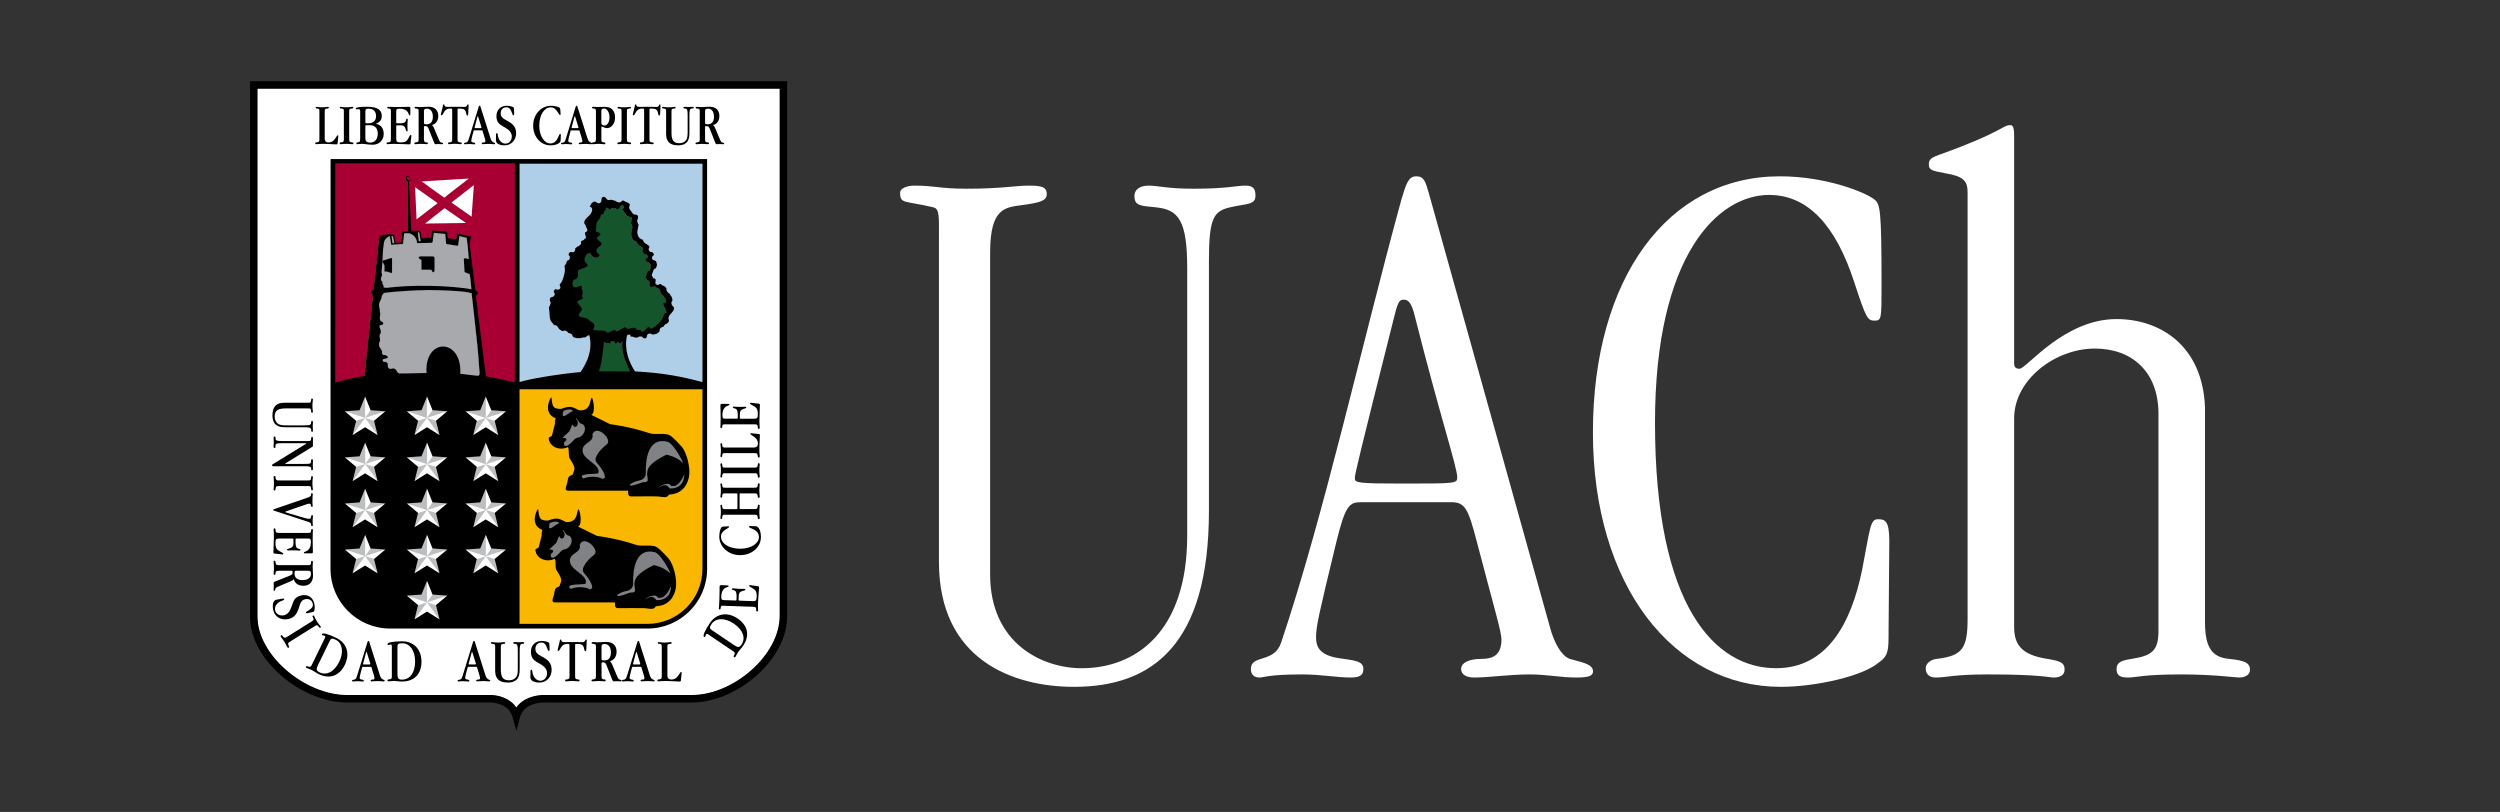 <?xml version="1.0" encoding="UTF-8"?>
<svg id="Layer_2" data-name="Layer 2" xmlns="http://www.w3.org/2000/svg" viewBox="0 0 2048 665.15">
  <rect x="0" y="0" width="2048" height="665.15" fill="#333333" stroke="none"/>
  <g id="OKAY">
    <g id="Logo-UACh-Pequeno-Horizontal-Color-TextoBlanco">
      <rect width="2048" height="665.15" style="fill: none;"/>
      <g>
        <g>
          <path d="M990.35,213.71c0-34.95,3.8-40.68,17.17-43.85,13.98-3.17,20.96-1.9,20.96-9.53,0-5.73-1.89-8.26-8.25-8.26-7.63,0-14.62,2.53-42.58,2.53-21.62,0-28.61-2.53-36.88-2.53-7.62,0-11.44,3.82-11.44,8.26,0,8.26,4.46,8.26,17.8,9.53,18.44,1.91,25.43,10.79,25.43,50.21v218.64c0,79.46-42.59,108.7-86.45,108.7-32.42,0-75-20.34-75-76.91V206.72c0-36.86,12.72-36.86,26.7-38.77,13.35-1.91,19.7-3.19,19.7-8.9,0-6.35-5.08-6.99-15.25-6.99s-21.61,2.53-50.21,2.53c-22.87,0-25.42-2.53-43.21-2.53-5.09,0-11.45,1.9-11.45,5.72,0,9.53,3.19,6.36,27.33,12.08,5.09,1.27,4.46,8.26,4.46,24.79V460.32c0,80.09,60.38,102.34,110.59,102.34,64.19,0,110.59-34.32,110.59-144.28V213.71Z" style="fill: #fff;"/>
          <path d="M1149.92,245.49c3.8,0,6.35,2.54,8.89,12.72,20.98,83.26,34.96,124.57,34.96,132.84,0,5.08-1.27,5.08-45.77,5.08-36.22,0-38.14-.63-38.14-4.45,0-3.17,4.46-21.61,30.52-125.21,4.45-17.8,5.08-20.98,9.53-20.98m38.77,165.89c11.45,0,13.98,5.09,20.97,31.79,14.63,55.92,20.34,74.36,20.34,80.72,0,13.34-7.62,15.88-16.52,15.88-10.16,0-16.52,3.19-16.52,8.26s5.09,6.99,10.81,6.99c12.08,0,28.61-2.53,45.14-2.53,14.61,0,24.79,2.53,38.75,2.53,9.55,0,13.36-1.26,13.36-5.08,0-6.36-10.82-7.63-19.07-10.18-6.99-2.54-12.72-13.34-15.89-24.79-45.75-164.61-68.01-243.42-99.15-355.28-3.17-11.45-4.45-15.26-10.81-15.26s-8.26,6.36-12.08,19.07c-33.05,120.77-62.92,256.78-98.51,362.93-5.72,17.15-24.79,9.52-24.79,21.6,0,4.46,2.53,6.99,6.99,6.99,3.8,0,6.99-2.53,35.59-2.53,14.61,0,27.97,2.53,38.78,2.53,6.99,0,10.81-1.26,10.81-6.99,0-6.99-8.27-6.99-20.34-8.89-15.89-2.54-18.44-9.53-18.44-17.17,0-8.89,2.54-19.7,16.52-77.53,7.63-31.15,10.81-33.06,20.98-33.06h73.09Z" style="fill: #fff;"/>
          <path d="M1355.77,346.55c0-138.56,52.11-186.86,93.44-186.86,31.78,0,54.66,24.8,69.91,71.81,9.53,29.24,10.81,31.16,16.52,31.16s5.72-1.27,5.72-29.89c0-62.28-1.27-65.47-5.72-69.27-6.99-5.72-39.42-19.07-77.54-19.07-92.15,0-153.18,83.89-153.18,209.75s66.11,208.47,153.81,208.47c29.24,0,67.38-8.9,80.09-19.71,6.36-4.45,8.26-7.62,8.26-19.7l.64-80.09c0-17.17-3.82-17.8-9.53-17.8-6.36,0-6.36,8.89-12.72,41.31-8.89,43.87-28.6,80.73-70.54,80.73-49.57,0-99.15-49.57-99.15-200.85" style="fill: #fff;"/>
          <path d="M1649.98,342.74c0-31.78,33.69-57.2,66.11-57.2,30.5,0,52.12,19.07,52.12,53.4v177.96c0,15.88-5.08,20.34-22.24,22.88-7.63,1.27-12.08,2.54-12.08,8.26,0,5.09,2.53,6.99,9.53,6.99s11.44-2.54,43.85-2.54c25.42,0,44.48,2.54,47.04,2.54,4.43,0,8.89-1.9,8.89-6.36,0-5.72-4.46-7.62-17.15-8.89-13.99-1.27-19.71-9.53-19.71-29.87v-176.06c-1.91-50.84-36.86-72.46-72.45-72.46-43.22,0-73.73,40.68-79.46,40.68-3.17,0-4.45-1.27-4.45-4.46V111.38c0-7.62-1.27-8.89-3.17-8.89-6.36,0-6.36,5.72-57.83,24.16-7,2.53-8.9,3.8-8.9,8.26s3.17,5.08,13.34,6.99c15.26,2.54,18.44,6.35,18.44,15.88V506.72c0,24.8-4.45,30.52-25.42,33.06-5.72,.64-8.9,4.45-8.9,7.63,0,5.08,3.19,7.62,8.26,7.62,8.9,0,13.98-2.54,43.21-2.54,42.59,0,49.58,2.54,53.4,2.54,5.09,0,8.89-1.9,8.89-6.36,0-5.09-1.9-6.99-13.98-8.89-20.97-3.17-27.33-11.44-27.33-26.06v-170.98Z" style="fill: #fff;"/>
        </g>
        <g>
          <path d="M566.54,569.73h-119.11c-8.72-.48-19.04,2.65-24.13,10.03-.18,.26-.46,.26-.64,0-4.81-7.16-14.36-10.52-22.78-10.02h-115.54c-34.85,.02-74.19-33.07-73.76-65.11V72.67c0-.2,.18-.39,.39-.39h427.71c.2,0,.39,.18,.39,.39V504.63c-.02,32.26-37.97,65.09-72.52,65.1Z" style="fill: #fff; fill-rule: evenodd;"/>
          <path d="M530.15,511.64h-104.76c-.2,0-.38-.18-.38-.39v-192.2c0-.2,.18-.39,.39-.39h149.82c.2,0,.38,.18,.38,.39v147.13c0,25.1-20.34,45.45-45.45,45.45Z" style="fill: #fab700;"/>
          <path d="M465.53,335.07c1.64-.18,3.5,.03,4.27,1.56,.15,.3,0,.55-.34,.56-.59,.01-1.51,.52-2.62,1.26-1.09,.73-2.24,1.59-3.22,2.17-2.47,1.44-3.77,.7-2.44-4.05,.01-.04,.15-.21,.18-.23,.79-.45,2.49-1.07,4.17-1.26Z" style="fill: #808285; fill-rule: evenodd;"/>
          <path d="M546.15,372.82l-.39,.18c-.35,.16-.84,.4-1.45,.7-1.21,.61-2.85,1.49-4.56,2.54-3.46,2.12-7.11,4.88-8.29,7.53-.81,1.81-1,3.4-.96,4.77,.04,1.4,.32,2.58,.45,3.53,.31,2.24-.34,3.32-4.47,3.33-4.11,1.58-6.84,2.38-8.49,2.64-.81,.13-1.43,.15-1.83,.03-.52-.16-.71-.6-.48-1.07,.58-1.19,4.31-3.18,8.25-3.83,2.1-.35,4.84-2.21,4.74-5.61-.37-12.21,2.33-30.02,18.13-26.1,2.89,.72,6.65,5.82,9.32,10.2,1.36,2.23,2.48,4.34,3.11,5.73,.31,.68,.52,1.24,.57,1.56,.01,.08,.02,.2-.01,.31-.05,.17-.22,.34-.47,.32-.15-.02-.26-.1-.32-.15-.07-.06-.15-.13-.23-.22-2.11-2.3-5.27-3.9-7.94-4.93-1.33-.51-2.52-.88-3.39-1.13-.43-.12-.78-.21-1.02-.28l-.27-.07Z" style="fill: #808285; fill-rule: evenodd;"/>
          <path d="M489.8,387.39c.98-3.11-1.66-5.56-5.07-8.27-.84-.67-1.71-1.34-2.55-2.03-.85-.7-1.66-1.41-2.38-2.15-1.45-1.49-2.58-3.14-2.85-5.06-.56-4.07,2.07-5.95,4.39-7.62,2.37-1.7,4.37-3.14,3.6-6.33,0-.02,0-.21,.01-.22,3.45-9.4,18.35,4.35,12.22,8.7-5.38,4.14-10.96,11.04-8.21,14.1,3.4,3.8,6.92,8.82,6.92,12.1,0,.66-.3,1.09-.7,1.4-.19,.15-.4,.27-.61,.38-.2,.11-.41,.22-.62,.35-.13,.08-.38,.04-.48-.07-1.01-1.07-8.7-3.17-15.38-.39-.07,.03-.31,0-.38-.05-1.57-1.15-2.02-2.3-.79-3.11,.91-.6,2.7-.89,4.57-1.07,1.9-.18,4.01-.25,5.66-.35,.81-.05,1.51-.1,2.02-.18,.25-.04,.44-.08,.55-.12l.05-.02Z" style="fill: #808285; fill-rule: evenodd;"/>
          <path d="M475.41,346.41c.09,.01,.19,.04,.28,.06,.23,.07,.56,.19,.89,.32,.33,.14,.68,.3,.95,.44,.15,.08,.28,.16,.38,.23,.08,.06,.19,.14,.27,.24,3.65,3.97-.53,10.24-4.06,11.01-1.62,.35-2.61,.62-3.6,1.78-9.42,11.02-9.63,1.71-7.85,.79,1.16-.6,1.96-2.51-1.94-2.22-.45,.03-.62-.36-.29-.67l5.18-4.84,.28-.05c.13-.24,.26-.47,.41-.77,.31-.61,.64-1.45,.97-2.27,.33-.84,.65-1.66,.91-2.22,.13-.28,.25-.53,.37-.69,.04-.06,.15-.2,.33-.25,.31-.08,.49,.17,.53,.28,2.29,5.45,5.19-1.87,1.94-4.37-.32-.24-.25-.58,.14-.68l.69-.17c.11-.03,.35,.06,.41,.16,.34,.52,1.09,1.56,1.74,2.45l.85,1.16,.2,.26Z" style="fill: #808285; fill-rule: evenodd;"/>
          <path d="M548.37,400.42c-.06,0-.25-.13-.28-.18-.18-.29-.33-.53-.42-.72-.28-.15-.47-.32-.63-.5l-.24-.28c-.08-.09-.16-.18-.26-.26-2.51-2.2-7.17,1.64-7.31,1.76-.41,.34-.9-.2-.52-.57,2.27-2.19,3.77-3.02,6.8-3.56,2.77-.5,3.75,.58,4.63,1.68,.34,0,.69,.03,1.06,.04,.41,.01,.83,0,1.27-.08,.87-.17,1.88-.64,3.14-1.93,1.27-1.3,2.41-3.1,3.24-4.59,.41-.74,.75-1.4,.98-1.87l.27-.56,.07-.15c.11-.23,.37,.11,.37,.11,0,0,.38-.17,.39,.09v.33c0,.28-.02,.7-.08,1.23-.13,1.05-.43,2.54-1.14,4.29-2.1,4.42-7.1,6.18-11.33,5.73Z" style="fill: #808285; fill-rule: evenodd;"/>
          <path d="M454.33,426.95c1.64-.18,3.49,.03,4.27,1.56,.15,.3,0,.55-.34,.56-.59,.01-1.51,.51-2.62,1.26-1.09,.73-2.24,1.59-3.22,2.16-2.47,1.44-3.77,.7-2.44-4.05,.01-.04,.15-.21,.18-.23,.79-.45,2.49-1.07,4.17-1.26Z" style="fill: #808285; fill-rule: evenodd;"/>
          <path d="M535.75,463.29l-.39,.18c-.35,.16-.84,.4-1.45,.7-1.21,.61-2.85,1.49-4.56,2.54-3.46,2.12-7.11,4.88-8.29,7.53-.81,1.81-1,3.4-.96,4.77,.04,1.4,.32,2.58,.45,3.53,.31,2.24-.34,3.32-4.47,3.33-4.11,1.58-6.84,2.37-8.49,2.64-.81,.13-1.43,.15-1.82,.03-.52-.16-.71-.6-.48-1.07,.58-1.19,4.31-3.18,8.25-3.83,2.1-.35,4.84-2.21,4.74-5.61-.37-12.21,2.33-30.02,18.13-26.1,2.89,.72,6.65,5.82,9.32,10.2,1.36,2.23,2.48,4.34,3.11,5.73,.31,.68,.52,1.24,.57,1.56,.01,.08,.02,.2-.01,.31-.05,.17-.22,.34-.47,.32-.15-.01-.26-.1-.32-.15-.07-.06-.15-.13-.23-.22-2.11-2.3-5.27-3.9-7.94-4.93-1.33-.51-2.52-.88-3.39-1.13-.43-.12-.78-.21-1.02-.28l-.27-.07Z" style="fill: #808285; fill-rule: evenodd;"/>
          <path d="M479.4,477.86c.98-3.11-1.66-5.56-5.07-8.27-.84-.67-1.71-1.34-2.55-2.03-.85-.7-1.66-1.41-2.38-2.15-1.45-1.49-2.58-3.14-2.85-5.06-.56-4.07,2.07-5.95,4.39-7.62,2.37-1.7,4.37-3.14,3.6-6.33,0-.02,0-.21,.01-.22,3.45-9.4,18.35,4.35,12.22,8.7-5.38,4.14-10.96,11.04-8.21,14.1,3.4,3.8,6.92,8.82,6.92,12.1,0,.66-.3,1.09-.7,1.4-.19,.15-.4,.27-.61,.38-.2,.11-.41,.22-.62,.35-.13,.08-.38,.04-.48-.07-1.01-1.07-8.7-3.17-15.38-.39-.07,.03-.31,0-.38-.05-1.57-1.15-2.02-2.3-.79-3.11,.91-.6,2.7-.89,4.57-1.07,1.9-.18,4.01-.25,5.66-.35,.81-.05,1.51-.1,2.02-.18,.25-.04,.43-.08,.55-.12l.05-.02Z" style="fill: #808285; fill-rule: evenodd;"/>
          <path d="M464.55,437.92c.09,.01,.19,.04,.28,.06,.23,.07,.56,.18,.89,.32,.33,.14,.68,.3,.95,.44,.15,.08,.28,.16,.38,.23,.08,.06,.19,.14,.27,.24,3.65,3.97-.53,10.24-4.06,11.01-1.62,.35-2.61,.62-3.6,1.78-9.42,11.01-9.63,1.71-7.85,.79,1.16-.6,1.96-2.51-1.94-2.22-.45,.03-.62-.36-.29-.67l5.18-4.84,.29-.06c.13-.24,.26-.47,.41-.77,.31-.61,.64-1.45,.97-2.27,.33-.84,.65-1.66,.91-2.22,.13-.28,.25-.53,.37-.69,.04-.06,.15-.2,.33-.25,.31-.08,.48,.17,.53,.28,2.29,5.45,5.19-1.87,1.94-4.37-.32-.24-.25-.58,.14-.68l.69-.17c.11-.03,.35,.06,.41,.16,.34,.52,1.09,1.55,1.74,2.45l.85,1.16,.2,.26Z" style="fill: #808285; fill-rule: evenodd;"/>
          <path d="M537.52,491.94c-.05,0-.25-.13-.28-.18-.18-.29-.33-.53-.42-.72-.28-.15-.47-.32-.63-.5l-.24-.28c-.08-.09-.16-.18-.26-.26-2.51-2.2-7.17,1.64-7.31,1.76-.41,.34-.9-.2-.52-.57,2.27-2.19,3.77-3.01,6.8-3.56,2.77-.5,3.75,.58,4.63,1.68,.34,0,.69,.03,1.06,.04,.41,.01,.83,0,1.27-.08,.87-.17,1.88-.64,3.14-1.93,1.27-1.3,2.41-3.1,3.24-4.59,.41-.74,.75-1.4,.98-1.87l.27-.56,.07-.15c.11-.23,.37,.11,.37,.11,0,0,.38-.17,.39,.09v.33c0,.28-.02,.7-.08,1.23-.13,1.05-.43,2.54-1.14,4.29-2.1,4.42-7.1,6.18-11.33,5.73Z" style="fill: #808285; fill-rule: evenodd;"/>
          <path d="M368.16,397.91l-.73,38.74-36-.65,.65-34.37,18.61-1.55,6.38,7.65-7.23,10.19,17.6-5.76-6.35,9.29-11.25-3.52,12.07,16.57-23.77-.53,11.71-16.04-13.05,4.05-5.53-10.15,18.59,6.1v-19.26s18.32-.75,18.32-.75Zm0,37.82l-.73,38.74-36-.65,.65-34.37,18.61-1.55,6.38,7.65-7.23,10.19,17.6-5.76-6.35,9.29-11.25-3.52,12.07,16.57-23.77-.53,11.71-16.04-13.05,4.05-5.53-10.15,18.59,6.1v-19.26s18.32-.75,18.32-.75Zm-.06,37.72l-.73,38.74-36-.65,.65-34.37,18.61-1.55,6.38,7.65-7.23,10.19,17.6-5.76-6.35,9.29-11.25-3.52,12.07,16.57-23.77-.53,11.71-16.04-13.05,4.05-5.53-10.15,18.59,6.1v-19.26s18.32-.75,18.32-.75Zm-.08-151.09l-.73,38.74-36-.65,.65-34.37,18.61-1.55,6.38,7.65-7.23,10.19,17.6-5.76-6.35,9.29-11.25-3.52,12.07,16.57-23.77-.53,11.71-16.04-13.05,4.05-5.53-10.15,18.59,6.1v-19.26s18.32-.75,18.32-.75Zm.14,37.85l-.73,38.74-36-.65,.65-34.37,18.61-1.55,6.38,7.65-7.23,10.19,17.6-5.76-6.35,9.29-11.25-3.53,12.07,16.57-23.77-.53,11.71-16.04-13.05,4.05-5.53-10.15,18.59,6.1v-19.26s18.32-.75,18.32-.75Zm-50.68,37.74l-.73,38.74-36-.65,.65-34.37,18.61-1.55,6.38,7.65-7.23,10.19,17.6-5.76-6.35,9.29-11.25-3.52,12.07,16.57-23.77-.53,11.71-16.04-13.05,4.05-5.53-10.15,18.59,6.1v-19.26s18.32-.75,18.32-.75Zm-.07,37.63l-.73,38.74-36-.65,.65-34.37,18.61-1.55,6.38,7.65-7.23,10.19,17.6-5.76-6.35,9.29-11.25-3.53,12.07,16.57-23.77-.53,11.71-16.04-13.05,4.05-5.53-10.15,18.59,6.1v-19.26s18.32-.75,18.32-.75Zm-.03-113.23l-.73,38.74-36-.65,.65-34.37,18.61-1.55,6.38,7.65-7.23,10.19,17.6-5.76-6.35,9.29-11.25-3.52,12.07,16.57-23.77-.53,11.71-16.04-13.05,4.05-5.53-10.15,18.59,6.1v-19.26s18.32-.75,18.32-.75Zm.1,37.76l-.73,38.74-36-.65,.65-34.37,18.61-1.55,6.38,7.65-7.23,10.19,17.6-5.76-6.35,9.29-11.25-3.52,12.07,16.57-23.77-.53,11.71-16.04-13.05,4.05-5.53-10.15,18.59,6.1v-19.26s18.32-.75,18.32-.75Zm98.87,37.7l-.73,38.74-36-.65,.65-34.37,18.61-1.55,6.38,7.65-7.23,10.19,17.6-5.76-6.35,9.29-11.25-3.53,12.07,16.57-23.77-.53,11.71-16.04-13.05,4.05-5.53-10.15,18.59,6.1v-19.26s18.32-.75,18.32-.75Zm-.07,37.89l-.73,38.74-36-.65,.65-34.37,18.61-1.55,6.38,7.65-7.23,10.19,17.6-5.76-6.35,9.29-11.25-3.52,12.07,16.57-23.77-.53,11.71-16.04-13.05,4.05-5.53-10.15,18.59,6.1v-19.26s18.32-.75,18.32-.75Zm0-113.22l-.73,38.74-36-.65,.65-34.37,18.61-1.55,6.38,7.65-7.23,10.19,17.6-5.76-6.35,9.29-11.25-3.53,12.07,16.57-23.77-.53,11.71-16.04-13.05,4.05-5.53-10.15,18.59,6.1v-19.26s18.32-.75,18.32-.75Zm0,37.85l-.73,38.74-36-.65,.65-34.37,18.61-1.55,6.38,7.65-7.23,10.19,17.6-5.76-6.35,9.29-11.25-3.52,12.07,16.57-23.77-.53,11.71-16.04-13.05,4.05-5.53-10.15,18.59,6.1v-19.26s18.32-.75,18.32-.75Z" style="fill: #bcbec0; fill-rule: evenodd;"/>
          <path d="M348.16,183.15l16.02-12.61,17.55,12.13-33.58,.47Zm21.68-17.2l18.38-14.37-1.89,25.92-16.49-11.55Zm-11.31,.47l-17.29,13.27-1.2-26.35,18.5,13.08Zm5.54-4.48c0,.35-18.61-13.31-18.61-13.31l38.64-2.36s-20.03,15.32-20.03,15.67Zm-39.94,37.49c-.18,.12-.58,.28-.68-.15l-.04-.2-.13-.7-.38-2.15-.56-3.18c-.05-.14-.15-.22-.41-.27-.92-.15-1.89-.4-3.43-.61-.01,0-1.56,.3-3.42,.72-1.71,.38-3.51,.8-4.07,.96-.14,.11-.16,.13-.17,.15l-4.69,43.36c0,.08-.15,.28-.22,.31-.1,.05-1.84,.89-1.91,1.77-.07,.88,.78,1.8,1.41,2.14,.09,.05,.21,.27,.2,.38l-6.93,66.07c-.01,.13-.18,.31-.31,.34-.02,0-17.74,3.3-23.85,5.61-.29,.11-.52-.05-.52-.36l.03-179.3c0-.2,.18-.39,.39-.39h147.1c.2,0,.38,.18,.38,.39v178.96c0,.27-.21,.43-.47,.38-6.03-1.3-23.69-4.98-23.69-4.98-.12-.02-.29-.21-.3-.33l-8.3-65.89c-.02-.13,.11-.35,.22-.4,.9-.41,1.57-1.44,1.53-1.88-.05-.51-.43-.91-.89-1.22-.23-.15-.45-.26-.62-.34l-.21-.09c-.24-.11-.3-.28-.3-.31l-4.42-35.32c-.33-2.65-.06-4.84,.3-6.37,.18-.77,.38-1.37,.54-1.78l.14-.34c-.31-.13-.61-.22-.92-.32-.32-.1-.64-.18-.89-.25l-.32-.09-.15-.04c-1.88-.45-4.61-1.11-7.09-1.64-.64,.13-1.38,.4-1.8,.54-.08,.46-.19,1.24-.29,1.95l-.14,1.11-.04,.34c-.03,.25-.39,.09-.39,.09,0,0,.16,.4-.1,.38l-.18-.02-.64-.07-2.03-.23c-1.53-.17-3.22-.37-3.84-.45-.13-.02-.31-.19-.33-.32-.21-1.3-.37-3.58-.51-4.76-.03-.23-.06-.31-.09-.35-.01,0-.08-.04-.15-.04-.57-.07-10.93-.9-11.51-.9-.21,0-.23,.04-.25,.13-.14,.96-.42,3.62-.65,5.36-.02,.17-.21,.33-.38,.34-1.28,.01-6.68,.46-7.48,.6-.19,.03-.4-.11-.44-.3-.32-1.6-.59-3.64-.89-5.39-.31-.09-.71-.24-1.11-.38-.53-.19-.96-.33-1.16-.34-.17-.01-.92,.04-1.91,.11-.97,.07-2.13,.16-3.07,.22-.21,.01-.4-.16-.41-.36-.01-.24-1.82-39.97-1.9-40.66-.02-.16,.12-.37,.27-.41,.06-.02,.14-.05,.21-.09-1.42,0-2.08-1.35-2.06-1.95,.02-.62,.24-1.08,.55-1.4-.83,.36-1.15,1.29-1.13,1.7,.04,.66,.4,1.58,1.51,1.79,.15,.03,.31,.22,.31,.37,.02,1.04,0,40.04-.03,40.88,0,.17-.18,.36-.35,.37-1.85,.15-2.87,.2-3.45,.25-.29,.03-.44,.05-.52,.07-.09,.12-.1,.22-.13,.33-.06,.25-.12,.58-.18,.97-.12,.8-.25,1.82-.36,2.85-.23,2.07-.41,4.14-.44,4.31-.02,.12-.2,.3-.33,.32-1.25,.17-2.75,.35-4.4,.58l.23-.21Z" style="fill: #a90034; fill-rule: evenodd;"/>
          <path d="M519.92,304.83c-.06,0-.27-.12-.3-.18-4.85-7.51-9.15-17.67-6.56-29.8,0-.03,.12-.21,.14-.22,.28-.22,1.14-.68,1.79-.68,1.53,0,1.65,.63,1.56,1.29l-.02,.14v.14s.16,.13,.81,.13c1.35,0,1.69,.21,2.03,.48,.06,.05,.1,.08,.15,.11,.05,.03,.11,.06,.21,.09,.2,.06,.54,.11,1.18,.11,.63,0,.97-.06,1.16-.13,.17-.06,.24-.13,.35-.24,.33-.32,.68-.58,2.05-.58,1.44,0,1.8,.46,2.11,.95,.12,.19,.2,.31,.36,.4,.17,.1,.48,.19,1.09,.19,.98,0,1.1-.48,1.27-1.33,.04-.22,.09-.45,.15-.68,.06-.23,.15-.47,.28-.7,.27-.48,.71-.86,1.43-1.06,1.38-.38,1.96-.04,2.48,.3,.23,.15,.41,.26,.66,.31,.25,.05,.62,.05,1.21-.11,1.24-.34,1.61-.33,1.92-.43,.11-.03,.22-.09,.44-.24,.23-.16,.56-.4,1.07-.78,.48-.36,.68-.65,.78-.88,.09-.24,.09-.46,.09-.76-.01-.66,0-1.39,1.17-2.27,.54-.4,.92-.6,1.23-.7,.16-.05,.29-.07,.4-.08,.09,0,.17,0,.24,0,.05,0,.09-.02,.15-.08,.13-.13,.32-.39,.67-.94,.75-1.19,1.31-1.35,1.86-1.49,.23-.06,.4-.1,.6-.24,.2-.14,.46-.4,.79-.92,.34-.54,.46-.84,.5-1.04,.03-.17,0-.27-.07-.43-.05-.1-.1-.21-.15-.33-.06-.14-.11-.29-.15-.48-.08-.38-.08-.86,.04-1.53,.14-.71,.47-1.34,.88-1.92,.2-.29,.43-.57,.67-.84,.23-.27,.48-.54,.72-.8,.99-1.08,1.87-2.05,2.09-3.19,.21-1.12-.09-1.44-.51-1.82-.13-.12-.26-.23-.39-.36-.14-.14-.29-.29-.42-.48-.28-.38-.51-.87-.63-1.56-.24-1.39,.06-1.82,.4-2.24,.13-.16,.22-.27,.27-.46,.05-.21,.08-.54-.03-1.16-.22-1.28-.34-1.54-.51-1.77-.12-.16-.26-.3-.45-.55-.21-.27-.46-.64-.78-1.22-.31-.55-.52-.82-.67-.96-.14-.12-.23-.15-.37-.2-.44-.14-.82-.32-1.48-1.52-.33-.59-.48-1.04-.54-1.41-.03-.18-.03-.34-.03-.48,0-.12,.02-.23,.02-.34,.01-.16,0-.27-.08-.43-.1-.18-.31-.45-.78-.88-.47-.43-.76-.63-.94-.73-.09-.05-.15-.07-.21-.08-.06-.02-.12-.02-.17-.03-.4-.04-.76-.13-1.75-1.03-.46-.42-.71-.49-.85-.49-.14,0-.26,.06-.5,.24-.12,.09-.25,.19-.4,.28-.16,.09-.34,.18-.55,.24-.44,.11-.96,.07-1.61-.21-.71-.31-1.05-.79-1.16-1.37-.05-.27-.05-.55-.03-.81,.02-.26,.07-.52,.11-.79,.09-.53,.15-.96,.08-1.33-.06-.32-.23-.6-.71-.8-.52-.23-.84-.16-1.02-.06-.37,.21-.67-.02-.56-.43,.13-.49,.09-.72,.04-.85-.03-.06-.06-.12-.12-.18l-.21-.2c-.45-.4-.79-.89-.36-2.21,.4-1.24,.5-1.43,.62-1.63,.04-.07,.08-.14,.15-.33,.08-.21,.2-.55,.4-1.16,.44-1.36,.94-1.54,1.49-1.63,.19-.03,.29-.05,.4-.15,.12-.11,.29-.36,.49-.95,.2-.61,.33-1,.42-1.27,.08-.26,.1-.37,.09-.46,0-.06-.01-.12-.03-.19l-.09-.34c-.08-.29-.18-.7-.3-1.35-.19-1.03-.75-1.17-1.52-1.36-.21-.05-.42-.1-.62-.17-.21-.07-.43-.17-.63-.31-.42-.3-.72-.76-.85-1.48-.13-.71-.03-1.24,.22-1.66,.12-.2,.26-.37,.41-.5,.13-.13,.28-.24,.41-.35,.13-.1,.23-.19,.3-.27,.07-.08,.11-.15,.13-.22,.04-.13,.04-.38-.28-.91-.31-.52-.57-.73-.77-.83-.21-.1-.41-.11-.69-.11-.65-.01-1.36-.06-2.11-1.32-.37-.62-.47-1.14-.41-1.61,.03-.23,.1-.43,.17-.61,.07-.17,.15-.32,.23-.47,.15-.29,.22-.46,.19-.62-.02-.15-.13-.4-.6-.78-.49-.4-.8-.63-1.02-.78-.21-.14-.33-.2-.45-.26-.3-.15-.59-.3-1.61-1.14-.53-.43-.85-.82-1.05-1.17-.1-.17-.17-.33-.23-.48l-.14-.38c-.13-.34-.26-.65-1.4-1.05-2.72-.94-3.93-5.19-3.18-7.78,.17-.6,.25-.92,.28-1.12,.01-.09,.01-.12,.01-.13-.08-.26-.08-.54,.27-1.75,.18-.62,.24-.96,.24-1.17,0-.17-.04-.25-.11-.34l-.18-.24c-.08-.1-.17-.23-.25-.38-.18-.32-.35-.75-.48-1.42-.28-1.38,0-1.95,.27-2.5,.12-.24,.22-.44,.27-.72,.05-.28,.05-.67-.07-1.27-.2-1-.67-1.07-1.46-1.12-.22-.01-.44-.02-.66-.05-.24-.03-.49-.07-.73-.15-.51-.17-1-.49-1.41-1.1-.71-1.05-.96-1.35-1.21-1.65-.26-.31-.51-.62-1.25-1.71-.41-.61-.52-1.18-.48-1.71,.02-.25,.08-.49,.15-.72,.07-.21,.14-.41,.22-.61,.26-.71,.4-1.14-.45-1.7-.53-.36-.88-.55-1.14-.67-.26-.12-.44-.17-.63-.21-.45-.12-.89-.24-2-.99-.85-.58-1.16-.31-1.65,.16-.14,.13-.29,.28-.45,.41-.17,.14-.36,.28-.58,.39-.46,.23-1.02,.34-1.73,.19-1.33-.27-1.76-.57-2.18-.87-.19-.14-.35-.25-.62-.37-.27-.12-.65-.25-1.27-.37-1.28-.26-1.56-.46-1.84-.52-.17-.04-.33-.02-1.66,.25-.74,.15-1.31,0-1.78-.32-.23-.15-.42-.34-.59-.53-.17-.19-.32-.39-.48-.59-.61-.79-1.07-1.36-2.08-1.15-.97,.2-1.07,.78-1.13,1.78-.02,.25-.03,.52-.05,.78-.03,.28-.07,.56-.15,.83-.17,.57-.48,1.11-1.11,1.53-.63,.43-1.23,.48-1.79,.33-.27-.07-.52-.19-.75-.32-.23-.13-.45-.27-.67-.42-.89-.59-1.52-.97-2.36-.41-1.05,.71-1.38,1.1-1.64,1.54-.26,.44-.45,.95-.96,1.76,2.99,.98,1.83,4.43,.52,6.37-.38,.57-.88,1.1-1.39,1.6-.51,.5-1.06,.99-1.58,1.49-1.04,1-1.88,1.98-2.11,3.12-.13,.63-.15,.97-.12,1.17,.02,.17,.07,.24,.17,.35l.23,.23c.1,.1,.2,.21,.31,.37,.22,.31,.44,.73,.63,1.39,.17,.6,.28,.92,.36,1.1,.25,.3,.39,.53,.75,1.75,.45,1.53-.42,1.98-1.09,2.3-.14,.07-.28,.14-.41,.22-.11,.07-.2,.15-.25,.22-.1,.14-.18,.39-.02,.95,.37,1.26,.39,1.38,.42,1.52,.03,.14,.07,.3,.47,1.64,.05,.18-.06,.4-.23,.47-.51,.19-.78,.36-.94,.49-.08,.07-.13,.13-.18,.2-.05,.08-.1,.15-.14,.23-.26,.43-.57,.82-1.83,1.26-.58,.2-.77,.39-.84,.52-.07,.13-.07,.29-.03,.6,.02,.16,.04,.33,.05,.5,0,.19,0,.4-.05,.62-.1,.45-.38,.9-.93,1.36-1.03,.84-1.36,.97-1.71,1.09-.07,.02-.13,.04-.2,.08-.07,.03-.15,.07-.25,.13-.21,.13-.52,.34-1.02,.75-.51,.41-.7,.62-.77,.73,.17,.42,.34,.87-.38,2.08-.38,.63-.83,.95-1.34,1.06-.24,.05-.48,.06-.71,.04-.21-.02-.43-.05-.64-.09-.81-.14-1.37-.23-1.9,.65-.32,.53-.37,.82-.35,.98,.02,.16,.1,.28,.29,.5,.1,.11,.21,.23,.31,.36,.11,.14,.22,.31,.3,.51,.17,.41,.24,.93,.11,1.62-.27,1.45-.97,1.77-1.6,2.03-.29,.12-.5,.21-.68,.39-.17,.18-.35,.47-.45,1.06-.13,.69-.34,1.17-.58,1.54-.12,.18-.24,.34-.36,.48l-.31,.35c-.29,.34-.51,.64-.15,1.76,.84,2.61-1.56,11.52-3.59,13.36-.42,.38-.52,.68-.53,.91,0,.27,.1,.53,.26,.89,.31,.71,.71,1.63-.45,2.68-.54,.49-1.07,.68-1.58,.69-.25,0-.48-.03-.69-.07-.2-.04-.4-.1-.58-.16-.66-.2-1.05-.31-1.54,.59-.29,.52-.32,.83-.29,1.04,.04,.21,.15,.38,.34,.63,.41,.54,.84,1.18,.11,2.5-.35,.63-.76,.99-1.2,1.21-.22,.1-.43,.17-.63,.22-.19,.04-.38,.07-.56,.1-.6,.1-1.01,.18-1.19,1.24-.11,.62-.1,.96-.05,1.17,.04,.2,.11,.3,.22,.45,.29,.41,.53,.83,.3,2.2-.12,.67-.29,1.16-.47,1.54-.18,.36-.36,.63-.52,.89-.25,.42-.43,.83-.19,2.02,.51,2.54,.27,5.05,.78,7.59,.25,1.23,.5,1.71,.83,2.14,.19,.24,.41,.47,.67,.78,.27,.32,.58,.71,.95,1.27,.33,.5,.61,.74,.85,.86,.24,.12,.46,.15,.76,.18,.66,.07,1.37,.17,2.17,1.38,.37,.55,.59,.93,.75,1.2,.16,.28,.25,.42,.35,.54,.09,.11,.21,.22,.44,.39,.24,.18,.59,.42,1.11,.78,.49,.34,.84,.44,1.1,.45,.28,.01,.52-.07,.83-.18,.66-.23,1.42-.47,2.62,.37,.55,.38,.87,.67,1.07,.9,.1,.12,.18,.21,.23,.29l.12,.17c.08,.08,.13,.1,.23,.14,.22,.08,.57,.17,1.18,.31,1.46,.33,1.79,1.19,2.07,1.92,.14,.36,.25,.64,.45,.88,.19,.23,.5,.44,1.06,.56,1.23,.28,1.6,.39,1.98,.43,.38,.04,.76,0,2.04,0,.64,0,.99-.03,1.21-.08,.1-.02,.17-.04,.23-.07,.06-.03,.11-.05,.16-.08,.32-.18,.64-.32,1.97-.32,.6,0,.98-.11,1.26-.24,.28-.14,.48-.32,.71-.55,.12-.12,.25-.24,.38-.35,.14-.12,.31-.23,.5-.34,.39-.2,.88-.33,1.55-.33,.14,0,.34,.15,.38,.3,3.02,12.66-2.1,22.84-7.21,30.4-.03,.04-.23,.16-.28,.17-19.84,1.84-43.09,5.89-49.91,8.22-.28,.1-.51-.06-.51-.36V134.33c0-.2,.18-.39,.38-.39h149.81c.2,0,.38,.18,.38,.39v178.88c0,.28-.21,.44-.48,.37-16.93-4.49-31.26-7.41-55.2-8.75Z" style="fill: #afcfe8;"/>
          <path d="M532.19,231.06c.05,.27,.05,.55,.03,.81-.02,.26-.07,.52-.11,.79-.09,.53-.15,.96-.08,1.33,.06,.32,.23,.6,.71,.8,.54,.23,.88,.23,1.11,.17,.12-.03,.23-.08,.34-.15,.12-.07,.23-.16,.34-.24,.59-.44,1.2-.71,2.32,.3,.47,.43,.76,.63,.94,.73,.09,.05,.15,.07,.21,.08,.06,.02,.12,.02,.17,.03,.4,.05,.76,.13,1.75,1.03,1,.9,1.15,1.35,1.11,1.93,0,.1-.02,.2-.02,.31,0,.1,0,.21,.02,.33,.04,.25,.15,.61,.45,1.15,.31,.55,.52,.82,.67,.96,.13,.12,.23,.15,.37,.2,.44,.14,.82,.32,1.48,1.52,.31,.55,.54,.89,.72,1.12,.19,.25,.34,.4,.46,.56,.3,.4,.44,.83,.66,2.1,.29,1.7-.88,1.73-1.58,1.74-.16,0-.32,0-.47,.02-.14,.02-.22,.05-.27,.08-.05,.03-.19,.15-.09,.74,.1,.59,.32,1.15,.61,1.72,.29,.58,.63,1.14,.94,1.71,.63,1.14,1.21,2.38,.94,3.8-.06,.29-.3,.4-.56,.27-.32-.17-.55-.11-.82,.18-.3,.33-.59,.89-.87,1.61-.28,.71-.55,1.51-.83,2.22-.28,.71-.61,1.4-1.02,1.84-2.44,2.61-4.6,4.71-6.29,5.86-1.6,1.08-3.21,1.57-3.92-.05-.1-.23-.21-.35-.77,0-.54,.34-1.21,.99-1.92,1.69-.35,.35-.7,.7-1.04,1-.34,.31-.68,.59-1,.79-.62,.39-1.46,.61-1.88-.35-.41-.94-1.02-.93-1.9-.9-.23,0-.46,.01-.68,0-.23-.01-.48-.05-.72-.13-.5-.18-.93-.55-1.22-1.23-.16-.37-.52-.54-1.2-.52-.68,.02-1.53,.24-2.44,.48-.45,.12-.9,.23-1.34,.33-.45,.09-.88,.16-1.27,.18-.79,.03-1.58-.17-1.94-.98-.12-.26-.38-.4-1.17-.11-.74,.27-1.66,.83-2.63,1.41-.48,.29-.97,.58-1.43,.84-.48,.26-.93,.49-1.34,.64-.78,.28-1.73,.4-2.14-.52-.14-.33-.4-.44-.98-.29-.6,.16-1.34,.56-2.13,.99-.4,.22-.8,.43-1.18,.62-.38,.19-.77,.35-1.13,.44-.72,.19-1.51,.13-1.88-.72-.16-.37-.81-.67-2.01-.84-1.15-.16-2.57-.18-3.92-.2-1.39-.02-2.71-.03-3.59-.18-.44-.07-.86-.19-1.13-.43-.35-.31-.35-.74-.11-1.13,1.47-2.44,.78-3.68-.36-4.63-.31-.26-.65-.49-1-.72-.36-.23-.73-.45-1.08-.68-.7-.44-1.4-.94-1.78-1.59-.22-.38-.93-.64-2.07-.86-1.1-.21-2.37-.35-3.4-.65-2.43-.69-3.38-2.28-.05-5.91,.66-.72,.4-1.56-.44-2.7-.41-.56-.92-1.13-1.41-1.7-.49-.57-.98-1.17-1.33-1.76-.45-.77-.17-1.38,.39-1.79,.25-.19,.57-.34,.89-.48,.32-.13,.67-.26,1.02-.38,.71-.25,1.33-.47,1.7-.75,.31-.23,.39-.43,.18-.78-.37-.62-.49-1.2-.48-1.75,0-.27,.04-.52,.09-.78,.05-.24,.11-.48,.17-.72,.24-.92,.44-1.7-.13-2.67-.38-.65-.43-1.34-.43-1.92,0-.28,.02-.55,.03-.79,0-.24,0-.41-.03-.54-.03-.14-.07-.27-.54-.25-.54,.02-1.47,.27-3.04,.88-3.12,.78-4-.85-4-2.62,0-.83,.18-1.7,.36-2.34,.18-.65,.36-1.11,.36-1.11,.03-.06,.21-.22,.28-.23,3.08-.65,3.51-2.34,3.51-4.02,0-.91-.13-1.81-.11-2.52,.02-.75,.22-1.52,1.09-1.8,4.39-1.41,6.21-2.33,6.75-3.04,.21-.28,.2-.49,.05-.76-.18-.32-.54-.67-1.03-1.12-2.13-1.93-1.49-4.79-.28-6.67,.61-.95,1.41-1.73,2.19-2.09,.81-.37,1.7-.3,2.17,.65,1.5,3.01,3.58,3.36,4.99,2.91,.73-.23,1.28-.68,1.54-1.11,.24-.41,.19-.74-.13-.97-3.39-2.45-2.37-4.48-.74-6.02,.76-.72,1.66-1.36,2.28-1.95,.3-.29,.5-.53,.58-.73,.07-.17,.06-.3-.04-.44-.36-.51-.66-.84-.92-1.08-.26-.24-.5-.39-.76-.56-.54-.36-1.1-.73-1.89-1.84-.47-.66-.42-1.25-.03-1.74,.17-.21,.4-.39,.63-.55,.23-.15,.48-.3,.74-.44,.52-.29,.93-.53,1.15-.8,.16-.2,.23-.41-.06-.81-.33-.47-.69-.71-1.05-.86-.19-.08-.38-.13-.56-.18-.2-.05-.39-.08-.57-.12-.86-.19-1.54-.55-1.37-2.08,.29-2.58,.26-2.65,.55-5.23,.08-.71,.32-1.3,.64-1.81,.16-.25,.33-.49,.51-.71,.18-.22,.36-.43,.55-.64,.74-.84,1.39-1.59,1.52-2.74,.17-1.53,1.02-1.75,1.72-1.9,.14-.03,.29-.06,.43-.11,.12-.04,.22-.09,.3-.16,.15-.13,.32-.38,.39-.96,.16-1.38,.51-1.65,.95-1.86,.13-.06,.17-.08,.22-.18,.07-.14,.16-.42,.2-1.06,.06-.8,.48-1.22,1.15-1.12,.26,.04,.52,.15,.77,.27,.25,.12,.51,.27,.77,.42,.24,.14,.49,.29,.72,.4,.23,.11,.41,.18,.54,.2,.15-.02,.25-.12,.27-.41,.02-.22,.15-.38,.28-.48,.13-.1,.29-.17,.46-.22,.34-.11,.78-.16,1.27-.15,.99,.02,2.26,.32,3.4,1.09,.37,.25,.63,.19,.9-.04,.33-.28,.64-.78,.99-1.36,.18-.29,.35-.58,.53-.83,.18-.26,.39-.52,.62-.71,.5-.43,1.13-.57,1.83-.09,1.3,.88,1.04,1.8,.74,2.61-.07,.18-.14,.37-.2,.57-.06,.18-.1,.36-.12,.55-.03,.35,.04,.75,.35,1.21,.71,1.05,.96,1.35,1.21,1.65,.26,.31,.52,.62,1.25,1.71,.31,.46,.66,.68,1.02,.8,.19,.06,.39,.1,.58,.12,.21,.02,.42,.03,.63,.05,.89,.06,1.85,.2,2.16,1.74,.28,1.38,0,1.95-.27,2.5-.12,.24-.22,.44-.27,.72-.05,.28-.05,.67,.07,1.27,.12,.6,.27,.96,.4,1.19,.07,.12,.13,.21,.19,.29l.2,.25c.34,.47,.34,.94-.02,2.18-.17,.6-.25,.92-.28,1.12-.01,.09-.01,.12-.01,.13,.08,.26,.08,.54-.27,1.75-.69,2.38,.51,6.08,2.69,6.84,1.31,.45,1.64,.9,1.87,1.5l.14,.37c.05,.12,.1,.24,.18,.37,.15,.26,.4,.57,.87,.96,.49,.4,.8,.63,1.02,.78,.21,.14,.33,.2,.45,.26,.3,.15,.59,.3,1.61,1.14,1.18,.97,.95,1.68,.6,2.36-.07,.13-.14,.27-.2,.42-.06,.14-.1,.27-.12,.41-.03,.27,0,.62,.3,1.12,.31,.52,.57,.73,.77,.83,.21,.1,.41,.11,.69,.11,.65,.01,1.36,.06,2.11,1.32,.8,1.33,.26,1.91-.34,2.4-.12,.1-.25,.2-.37,.31-.11,.1-.2,.21-.27,.33-.14,.23-.23,.57-.12,1.13,.19,1.03,.75,1.17,1.52,1.35,.21,.05,.42,.1,.62,.17,.21,.07,.43,.17,.63,.31,.42,.3,.72,.76,.85,1.48,.11,.62,.21,1.02,.28,1.29l.09,.36c.03,.12,.04,.22,.05,.33,0,.23-.04,.44-.13,.72-.08,.27-.22,.66-.42,1.28-.44,1.36-.94,1.54-1.49,1.63-.19,.03-.29,.05-.4,.15-.12,.11-.29,.36-.49,.95-.4,1.24-.5,1.43-.62,1.63-.04,.07-.08,.14-.15,.33-.08,.21-.2,.55-.4,1.16-.18,.56-.18,.86-.13,1.02,.04,.15,.12,.24,.28,.38l.27,.25c.1,.11,.19,.24,.26,.41,.08,.2,.12,.44,.1,.71,.31-.02,.65,.05,1.03,.21,.71,.31,1.05,.79,1.16,1.37Zm-39.08,58.78c.32-2.56,.56-4.9,.75-6.61,.09-.86,.17-1.56,.24-2.04,.04-.25,.07-.45,.1-.58,.02-.09,.04-.16,.06-.2,.1-.25,.29-.29,.38-.29,.09,0,.2,.02,.33,.11l.14,.11c.08,.07,.19,.16,.36,.24,.3,.15,.81,.3,1.73,.25,.08-.14,.26-.17,.43-.16,.1,0,.19,.05,.24,.07l.18,.1,.39,.23c.13,.07,.27,.15,.41,.2,.28,.1,.43,.08,.54-.02,.14-.13,.33-.49,.37-1.42,0-.16,.18-.35,.34-.37,.67-.08,1.35-.11,1.85-.12,.26,0,.47,0,.62,0h.19c.25,.03,.03,.4,.03,.4l.37-.11s.14,.45,.35,.89c.23,.48,.49,.84,.71,.94,.07-.06,.18-.21,.28-.39,.1-.18,.19-.38,.27-.52,.04-.08,.1-.17,.17-.24,.05-.06,.19-.2,.4-.2,.1,0,.2,.03,.28,.05,.08,.03,.18,.06,.29,.1,.2,.08,.45,.19,.71,.31,.39,.19,.8,.39,1.08,.53,.07-.06,.14-.14,.21-.25,.12-.2,.21-.41,.31-.58,.35-.61,.89-.72,1.61,0,.04,.04,.12,.26,.11,.31-.53,5.49,.61,10.14,2.07,14.06,1.47,3.97,3.26,7.18,4,9.76,.08,.28-.08,.49-.37,.49l-25.15-.09c-.32,0-.48-.24-.35-.53,1.41-3.38,2.36-9.31,3-14.44Z" style="fill: #15552b; fill-rule: evenodd;"/>
          <path d="M320.13,193.58c-.04-.31,.16-.5,.47-.43l1.24,.29c.1,.02,.27,.2,.29,.3l1.07,5.73c.05,.27-.13,.47-.41,.45l-1.5-.11c-.15-.01-.33-.18-.35-.33l-.81-5.91Zm22.74,4.52c-.17,0-.35-.18-.37-.34l-.81-7.28c-.03-.31,.18-.5,.48-.41l1.24,.33c.1,.03,.27,.21,.28,.31l1.05,6.99c.04,.25-.14,.45-.39,.44l-1.47-.05Zm-30.53,26.25c-.14-.06-.29-.18-.36-.46-.05-.23-.05-.6,0-1.19,.22-2.38,.42-4.96,.64-7.34,.11-1.17,.13-1.54,.13-1.91,0-.38-.01-.77,.04-1.99,.04-1.06,.18-4.23,.47-7.38,.28-3.09,.73-6.35,1.46-7.44,.97-1.45,1.72-2.29,4.21-3.43,.24-.11,.48,0,.54,.27,.33,1.5,.59,3.3,.79,4.72,.1,.71,.18,1.32,.25,1.76l.06,.35c.96-.1,2.91-.23,4.74-.34l2.78-.17c.78-.05,1.25-.08,1.28-.09,.16-.03,.2-.12,.21-.16,.14-1.06,.74-6.96,.88-8.23,.02-.15,.2-.33,.35-.34,1.17-.09,2.09-.12,2.85-.17,1.59-.09,7.46,1.38,8.14,8.15,1.82-.01,8.38-.09,11.28-.22,.31,0,.71-.32,.72-.41,.26-2.06,.84-5.94,.96-7.44,.02-.2,.21-.37,.41-.35,3.29,.26,9.3,.87,9.5,.99,.03,.02,.17,.11,.21,.35l.03,.23,.08,.77c.06,.63,.13,1.48,.21,2.37,.15,1.75,.3,3.65,.38,4.31,.23,.17,.38,.22,.55,.27,2.31,.33,6.14,.93,8.29,1.31,.09,.01,.14,0,.17,0,.06-.04,.09-.09,.09-.14,.31-2.48,.92-7.04,1.02-7.5,.04-.2,.25-.34,.45-.3,1.09,.2,4.46,1.12,6.03,1.46,.08,.02,.26,.19,.29,.27,.31,1.09,1.5,12.66,1.68,17.53,.01,.3-.2,.47-.49,.38l-2.59-.74c-.53-.09-.94,.25-.94,.77l.56,9.91,4.1,1.78c.07,.03,.22,.23,.23,.3,0,0,.92,6.71,1.3,12.24,.02,.28-.18,.46-.46,.4-5.35-1.11-21.54-2.72-34.41-2.77-13.99-.28-25.93,.55-34.49,1.59-.33-.04-.61-.03-.92-.03-.34,0-.7,.01-1.03-.01-.62-.05-1.5-.26-1.5-1.22,.2-.66,.03-.95-.25-1.35l-.23-.34c-.08-.13-.16-.26-.23-.4-.14-.3-.23-.66-.19-1.09,.05-.57,0-.83-.07-.96-.06-.11-.13-.16-.3-.26-.46-.28-.87-.62-.74-1.95,.12-1.22,.27-1.55,.45-1.87,.03-.06,.06-.12,.09-.19,.03-.07,.06-.15,.09-.25,.06-.24,.12-.58,.18-1.14,.05-.52,.04-.78,.03-.9Zm-1.43,32.27c-.15-.03-.31-.12-.38-.38-.07-.22-.07-.58-.02-1.16,.09-1.12-.09-1.85-.29-2.62-.1-.4-.21-.81-.27-1.26-.07-.47-.09-.99-.04-1.61,.11-1.27,.6-2.34,1.06-3.2,.22-.42,.44-.8,.61-1.14,.17-.34,.26-.57,.27-.75,.1-1.61,.67-2.75,1.22-3.5,.28-.37,.55-.64,.75-.82,.22-.19,.36-.28,.36-.28l.15-.06c9.1-1.39,27.25-2.27,34.69-2.36,.38,0,.7-.03,.98-.08,11.43,.12,29.8,.67,36.25,2.6,.1,.03,.26,.22,.27,.33,0,0,1.41,12.5,2.8,25.19,1.39,12.66,2.78,25.61,2.73,26.45-.03,.53,.88,12.48,.98,13.2,.16,1.14,.09,2.82-1.39,3.25-.36,.1-4.17-.34-7.69-.77-3.61-.44-7.15-.89-7.15-.89-.18-.02-.35-.22-.34-.4,1.57-28.68-28.73-29.5-26.93-.64l-.7,.24c.16,.01,.21,.14,.22,.15h-.17s-.69,0-.69,0c-.6,0-1.45,.02-2.46,.05-2.04,.05-4.76,.13-7.5,.2-5.4,.15-11.11,.29-11.63,.11-.63-.23-1.07-.56-1.4-.95-.17-.19-.3-.39-.42-.59-.12-.19-.22-.4-.33-.6-.41-.78-.76-1.42-1.73-1.77-.5-.18-.91-.2-1.28-.16-.4,.05-.74,.17-1.07,.26-.78,.22-1.56,.31-2.52-.68-.96-.98-.86-1.8-.78-2.51,.04-.34,.07-.62,.01-.91-.06-.28-.2-.59-.58-.98-.37-.38-.67-.51-.92-.56-.13-.02-.25-.03-.38-.02-.14,0-.28,.03-.4,.05-.7,.1-1.34,.04-1.85-1.26-.37-.93,.24-1.53,1.04-1.86,1.79-.23,2.62-.55,2.97-.84,.24-.2,.24-.37,.02-.64-.56-.7-2-1.17-2.36-1.04-1.16,.43-2.88-1.33-2.23-2.91,.03-.06,.01-.3-.2-.77-.2-.44-.5-.95-.82-1.46-.33-.52-.66-1.04-.92-1.47-.14-.23-.25-.43-.33-.61-.07-.16-.15-.37-.15-.55,0-.22-.02-.89-.02-1.56,0-.34,0-.69,.03-.97,.01-.15,.03-.29,.05-.4,.02-.11,.05-.24,.11-.35,.01-.03,.17-.17,.2-.18,.13-.05,.26-.2,.33-.59,.07-.38,.06-.87,0-1.41-.05-.54-.15-1.1-.22-1.57-.07-.46-.14-.91-.13-1.18,.06-1.27,.32-1.6,.64-1.91,.11-.11,.18-.18,.24-.34,.07-.18,.14-.48,.17-1.06,.05-1.1-.22-1.71-.51-2.37-.16-.36-.31-.71-.42-1.14-.11-.44-.18-.95-.15-1.58,.02-.45,.33-.62,.6-.68,.1-.02,.21-.04,.34-.06,.1-.02,.21-.04,.33-.08,2.56-.33,2.15-1.69,.77-2.21-1.34-.5-1.71-1.68-1.75-2.91-.04-1.18,.23-2.56,.33-3.76,.03-.35,.03-.57,.03-.71Z" style="fill: #a8a9ac; fill-rule: evenodd;"/>
          <path d="M309.33,356.41l-10.25-6.4-10.25,6.4,2.92-11.72-9.25-7.77,12.05-.85,4.53-11.2,4.53,11.2,12.05,.85-9.25,7.77,2.92,11.72Zm0,37.75l-10.25-6.4-10.25,6.4,2.92-11.72-9.25-7.77,12.05-.85,4.53-11.2,4.53,11.2,12.05,.85-9.25,7.77,2.92,11.72Zm0,37.75l-10.25-6.4-10.25,6.4,2.92-11.72-9.25-7.77,12.05-.85,4.53-11.2,4.53,11.2,12.05,.85-9.25,7.77,2.92,11.72Zm0,37.75l-10.25-6.4-10.25,6.4,2.92-11.72-9.25-7.77,12.05-.85,4.53-11.2,4.53,11.2,12.05,.85-9.25,7.77,2.92,11.72Zm98.84-113.26l-10.25-6.4-10.25,6.4,2.92-11.72-9.25-7.77,12.05-.85,4.53-11.2,4.53,11.2,12.05,.85-9.25,7.77,2.92,11.72Zm0,37.75l-10.25-6.4-10.25,6.4,2.92-11.72-9.25-7.77,12.05-.85,4.53-11.2,4.53,11.2,12.05,.85-9.25,7.77,2.92,11.72Zm0,37.75l-10.25-6.4-10.25,6.4,2.92-11.72-9.25-7.77,12.05-.85,4.53-11.2,4.53,11.2,12.05,.85-9.25,7.77,2.92,11.72Zm0,37.75l-10.25-6.4-10.25,6.4,2.92-11.72-9.25-7.77,12.05-.85,4.53-11.2,4.53,11.2,12.05,.85-9.25,7.77,2.92,11.72Zm-48.11-113.26l-10.25-6.4-10.25,6.4,2.92-11.72-9.25-7.77,12.05-.85,4.53-11.2,4.53,11.2,12.05,.85-9.25,7.77,2.92,11.72Zm0,37.75l-10.25-6.4-10.25,6.4,2.92-11.72-9.25-7.77,12.05-.85,4.53-11.2,4.53,11.2,12.05,.85-9.25,7.77,2.92,11.72Zm0,37.75l-10.25-6.4-10.25,6.4,2.92-11.72-9.25-7.77,12.05-.85,4.53-11.2,4.53,11.2,12.05,.85-9.25,7.77,2.92,11.72Zm0,37.75l-10.25-6.4-10.25,6.4,2.92-11.72-9.25-7.77,12.05-.85,4.53-11.2,4.53,11.2,12.05,.85-9.25,7.77,2.92,11.72Zm0,37.75l-10.25-6.4-10.25,6.4,2.92-11.72-9.25-7.77,12.05-.85,4.53-11.2,4.53,11.2,12.05,.85-9.25,7.77,2.92,11.72ZM584.11,102.44c1.02,.73,1.46,1.8,1.99,3.06l2.82,6.71c1.12,2.62,1.65,4.08,2.28,4.33,1.07,.44,2.04,.39,2.04,1.12,0,.44-.24,.49-.83,.49-.83,0-1.85-.15-2.96-.15-.73,0-1.41,.15-2.14,.15-.97,0-1.07-.53-1.51-1.6l-4.37-11.03c-.68-1.7-1.21-2.19-2.72-2.19h-.49c-.39,0-.63,.29-.63,.68v9.57c0,1.9,.05,3.06,2.14,3.06,.78,0,1.07,.24,1.07,.83,0,.39-.39,.68-.97,.68-.49,0-1.9-.29-4.42-.29s-4.03,.29-4.62,.29c-.68,0-1.02-.29-1.02-.78,0-.92,.97-.58,1.9-.83,1.56-.39,1.56-.87,1.56-2.96v-22.26c0-1.56-.1-1.94-1.07-2.24-1.26-.34-2.28,.1-2.28-.87,0-.63,.44-.68,1.31-.68,.39,0,1.51,.19,3.21,.19,2.43,0,4.76-.29,6.95-.29,5.2,0,7.97,3.01,7.97,7.53,0,3.89-1.99,6.76-5.2,7.48Zm-6.51-1.75c0,1.02,.58,1.12,2.24,1.12,3.3,0,5.05-2.14,5.05-6.17s-1.7-6.61-4.86-6.61c-2.24,0-2.43,.83-2.43,2.43v9.23Zm-27.51-9.38v16.96c0,5.93,1.17,9.04,6.32,9.04,2.58,0,4.52-.92,5.69-2.58,1.17-1.75,1.22-4.08,1.22-7.44v-11.76c0-3.69-.05-5.59-.87-6.27-.87-.68-2.62,0-2.62-1.07,0-.44,.29-.68,.83-.68,.58,0,1.65,.15,3.3,.15,1.75,0,2.87-.15,3.35-.15,.68,0,1.02,.19,1.02,.68,0,.58-.44,.68-1.41,.68-2.04,0-2.14,1.65-2.14,6.51v11.96c0,3.35-.05,5.88-1.31,8.07-1.36,2.33-4.08,3.64-7.82,3.64-4.13,0-6.9-1.07-8.55-3.5-1.31-1.9-1.41-4.23-1.41-7.19v-17.06c0-1.6-.05-1.94-1.07-2.24-1.26-.39-2.24,.1-2.24-.87,0-.39,.29-.68,.73-.68,.49,0,2.04,.39,4.81,.39s4.33-.39,4.81-.39,.73,.29,.73,.68c0,1.02-1.12,.53-2.28,.87-.97,.29-1.07,.68-1.07,2.24Zm-9-4.47l-.29,6.42c-.05,1.07-.19,1.36-.68,1.36-.87,0-.83-1.36-1.41-3.26-.87-2.09-2.28-2.38-5.25-2.38h-.78c-.39,0-.63,.44-.63,.78v23.81c0,2.04,.05,2.48,1.31,2.92,1.12,.39,2.14-.1,2.14,.97,0,.39-.34,.68-1.02,.68-1.02,0-2.58-.34-4.62-.34s-3.6,.34-4.62,.34c-.68,0-1.02-.29-1.02-.78,0-.97,1.07-.53,2.14-.87,1.26-.39,1.31-.83,1.31-2.92v-23.67c0-.39-.24-.92-.63-.92h-1.36c-1.99,0-3.16,.78-4.37,2.33-1.17,1.94-1.6,3.11-2.38,3.11-.34,0-.53-.05-.53-.68,0-.05,.1-.44,.19-.83l1.21-4.96c.34-1.46,.34-2.48,.97-2.48,.58,0,.53,1.6,1.12,1.65,.34,.34,1.12,.44,2.28,.44,.92,0,2.09-.05,3.5-.05h5.98c1.6,0,2.87,.1,3.79,.1,.73,0,1.26-.05,1.56-.24,.87-.53,1.07-1.94,1.55-1.94,.39,0,.53,.58,.53,.87v.53Zm-27.54,4.47v22.26c0,2.04,.05,2.53,1.31,2.92,1.12,.34,2.14-.1,2.14,.97,0,.39-.34,.68-1.02,.68-.58,0-2.09-.29-4.62-.29s-4.03,.29-4.62,.29c-.68,0-1.02-.29-1.02-.78,0-.92,.97-.58,1.9-.83,1.56-.39,1.56-.87,1.56-2.96v-22.26c0-1.56-.1-1.94-1.07-2.24-1.26-.34-2.28,.1-2.28-.87,0-.39,.24-.68,.73-.68s2.04,.39,4.81,.39,4.28-.39,4.81-.39c.44,0,.73,.29,.73,.68,0,.87-.87,.58-2.09,.83-1.21,.24-1.26,.73-1.26,2.28Zm-19.35,12.83l-.78-.34c-.15-.05-.24-.1-.34-.1-.39,0-.44,.29-.44,.92v9.09c0,1.65,.05,2.24,.97,2.67,1.21,.53,2.33-.1,2.33,1.07,0,.39-.39,.73-1.02,.73s-2.19-.34-4.62-.34c-2.28,0-3.74,.34-4.42,.34-.43,0-.73-.14-.87-.38-.11,.29-.41,.38-.98,.38-.83,0-2.14-.29-4.08-.29-2.72,0-4.37,.24-5.01,.24-.58,0-.83-.15-.83-.58s.39-.78,.97-.78c1.6,0,1.99-.29,1.99-1.17,0-.44-.15-1.17-.44-2.19l-1.9-6.22c-.1-.34-.34-.39-.73-.39h-6.03c-.19,0-.49,.19-.53,.44l-1.17,4.33c-.49,1.9-.73,3.16-.73,3.74,0,.97,.39,1.17,1.26,1.31,1.31,.19,1.94,.34,1.94,1.07,0,.44-.29,.58-.83,.58-.68,0-2.14-.29-4.23-.29-1.41,0-2.53,.24-3.21,.24-.58,0-.87-.24-.87-.63,0-1.02,1.46-.39,2.43-1.12,.87-.63,1.21-1.85,1.75-3.6l7.73-25.08c.24-.73,.29-1.17,.83-1.17,.68,0,.73,.92,1.17,2.28l7.34,23.13c.68,2.24,1.12,3.55,2.38,4.37,.71,.49,1.4,.51,1.67,.77,.14-.67,.98-.4,1.83-.62,1.46-.39,1.46-1.17,1.46-3.35v-21.92c0-1.41-.1-1.9-1.02-2.19-1.21-.39-2.19,.05-2.19-.92,0-.49,.34-.68,.92-.68,.24,0,1.51,.15,3.84,.15h.78c1.12,0,2.72-.1,4.86-.1,5.64,0,8.46,3.01,8.46,8.89,0,4.91-3.06,8.55-6.66,8.55-.87,0-1.85-.34-3.01-.87Zm-1.6-3.4c0,1.41,1.31,2.09,2.53,2.09,2.19,0,4.18-2.58,4.18-6.61,0-4.37-2.09-7.29-4.42-7.29-1.99,0-2.28,.68-2.28,2.38v9.43Zm-21.43-5.1c-.1-.29-.19-.44-.29-.44s-.24,.15-.29,.39l-2.28,8.6c-.05,.24-.05,.44-.05,.49,0,.15,.15,.29,.34,.29h4.86c.19,0,.44-.19,.44-.39,0-.15-.05-.29-.1-.49l-2.62-8.46Zm-34.4,7.14c0-9.04,6.51-16.14,14.63-16.14,3.55,0,6.61,1.12,7.19,1.8,.34,.34,.63,2.14,.63,5.01,0,.53-.15,.87-.39,.87-.44,0-.87-.73-1.6-1.94-1.75-2.87-3.5-4.42-6.03-4.42-5.25,0-9.43,5.98-9.43,15.07,0,8.41,4.18,14.48,8.99,14.48,3.01,0,4.96-1.65,6.46-5.01,.78-1.75,1.12-2.77,1.7-2.77,.29,0,.53,.34,.53,1.02,0,.39-.15,1.8-.15,4.13s-3.45,4.18-8.36,4.18c-8.16,0-14.19-7.14-14.19-16.28Zm-30.09-7.68c0-5.01,3.3-8.46,8.6-8.46,2.72,0,5.1,.92,5.54,1.51,.24,.29,.39,2.09,.39,5.3,0,.68-.24,1.02-.63,1.02-.68,0-.73-.92-1.41-2.58-1.02-2.58-2.04-3.99-4.33-3.99-2.87,0-4.67,1.94-4.67,5.01,0,2.58,1.46,3.99,4.52,5.59,5.2,2.72,8.12,5.2,8.12,10.69s-3.94,9.87-9.38,9.87c-4.28,0-7.19-1.41-7.19-4.18,0-1.12,.1-2.14,.1-3.06,0-.73-.05-1.17-.05-1.26,0-1.02,.29-1.51,.73-1.51,.88,0,.63,1.55,1.17,3.4,.97,3.26,3.35,5.2,5.83,5.2,2.92,0,5.25-2.48,5.25-5.83,0-2.96-1.85-5.25-5.54-7.34-3.94-2.24-7.05-3.69-7.05-9.38Zm-14.97,.53c-.1-.29-.19-.44-.29-.44s-.24,.15-.29,.39l-2.28,8.6c-.05,.24-.05,.44-.05,.49,0,.15,.15,.29,.34,.29h4.86c.19,0,.44-.19,.44-.39,0-.15-.05-.29-.1-.49l-2.62-8.46Zm2.38-6.71l7.34,23.13c.68,2.24,1.12,3.55,2.38,4.37,.92,.63,1.8,.49,1.8,1.07,0,.53-.29,.68-1.02,.68-.83,0-2.14-.29-4.08-.29-2.72,0-4.37,.24-5.01,.24-.58,0-.83-.15-.83-.58s.39-.78,.97-.78c1.6,0,1.99-.29,1.99-1.17,0-.44-.15-1.17-.44-2.19l-1.9-6.22c-.1-.34-.34-.39-.73-.39h-6.03c-.19,0-.49,.19-.53,.44l-1.17,4.33c-.49,1.9-.73,3.16-.73,3.74,0,.97,.39,1.17,1.26,1.31,1.31,.19,1.94,.34,1.94,1.07,0,.44-.29,.58-.83,.58-.68,0-2.14-.29-4.23-.29-1.41,0-2.53,.24-3.21,.24-.58,0-.88-.24-.88-.63,0-1.02,1.46-.39,2.43-1.12,.87-.63,1.21-1.85,1.75-3.6l7.73-25.08c.24-.73,.29-1.17,.83-1.17,.68,0,.73,.92,1.17,2.28Zm-10.22-2.09l-.29,6.42c-.05,1.07-.19,1.36-.68,1.36-.87,0-.83-1.36-1.41-3.26-.87-2.09-2.28-2.38-5.25-2.38h-.78c-.39,0-.63,.44-.63,.78v23.81c0,2.04,.05,2.48,1.31,2.92,1.12,.39,2.14-.1,2.14,.97,0,.39-.34,.68-1.02,.68-1.02,0-2.58-.34-4.62-.34s-3.6,.34-4.62,.34c-.68,0-1.02-.29-1.02-.78,0-.97,1.07-.53,2.14-.87,1.26-.39,1.31-.83,1.31-2.92v-23.67c0-.39-.24-.92-.63-.92h-1.36c-1.99,0-3.16,.78-4.37,2.33-1.17,1.94-1.6,3.11-2.38,3.11-.34,0-.53-.05-.53-.68,0-.05,.1-.44,.19-.83l1.22-4.96c.34-1.46,.34-2.48,.97-2.48,.58,0,.53,1.6,1.12,1.65,.34,.34,1.12,.44,2.28,.44,.92,0,2.09-.05,3.5-.05h5.98c1.6,0,2.87,.1,3.79,.1,.73,0,1.26-.05,1.56-.24,.87-.53,1.07-1.94,1.56-1.94,.39,0,.53,.58,.53,.87v.53Zm-30.06,15.6c1.02,.73,1.46,1.8,1.99,3.06l2.82,6.71c1.12,2.62,1.65,4.08,2.28,4.33,1.07,.44,2.04,.39,2.04,1.12,0,.44-.24,.49-.83,.49-.83,0-1.85-.15-2.96-.15-.73,0-1.41,.15-2.14,.15-.97,0-1.07-.53-1.51-1.6l-4.37-11.03c-.68-1.7-1.21-2.19-2.72-2.19h-.49c-.39,0-.63,.29-.63,.68v9.57c0,1.9,.05,3.06,2.14,3.06,.78,0,1.07,.24,1.07,.83,0,.39-.39,.68-.97,.68-.49,0-1.9-.29-4.42-.29s-4.03,.29-4.62,.29c-.68,0-1.02-.29-1.02-.78,0-.92,.97-.58,1.9-.83,1.56-.39,1.56-.87,1.56-2.96v-22.26c0-1.56-.1-1.94-1.07-2.24-1.26-.34-2.28,.1-2.28-.87,0-.63,.44-.68,1.31-.68,.39,0,1.51,.19,3.21,.19,2.43,0,4.76-.29,6.95-.29,5.2,0,7.97,3.01,7.97,7.53,0,3.89-1.99,6.76-5.2,7.48Zm-6.51-1.75c0,1.02,.58,1.12,2.24,1.12,3.3,0,5.05-2.14,5.05-6.17s-1.7-6.61-4.86-6.61c-2.24,0-2.43,.83-2.43,2.43v9.23Zm-11.15-11.52v4.18c0,.83-.1,1.21-.53,1.21-.87,0-.63-2.04-2.38-3.64-1.31-1.21-3.26-1.85-5.93-1.85s-2.72,.68-2.72,2.96v8.02c0,.83,0,.97,.87,.97h2.19c1.99,0,3.64-.44,4.08-.87,1.31-1.26,.68-2.96,1.7-2.96,.44,0,.58,.19,.58,.68,0,1.21-.24,2.87-.24,4.81,0,2.28,.15,3.69,.15,4.13,0,.58-.24,.87-.58,.87-.83,0-.63-1.51-1.65-3.4-.78-1.46-2.04-1.6-4.08-1.6h-2.14c-.68,0-.87,.19-.87,.87v10.01c0,2.67,.63,3.11,3.5,3.11,3.01,0,4.62-.39,6.12-2.77,1.17-1.8,1.55-3.35,2.33-3.35,.19,0,.49,.29,.49,.44,0,0-.05,.34-.1,.87l-.53,4.71c-.15,1.51-.1,1.7-1.51,1.7-1.99,0-6.17-.39-12.39-.39-2.87,0-4.37,.24-4.76,.24-.73,0-1.07-.24-1.07-.78,0-.87,.87-.58,2.09-.78,1.41-.19,1.46-1.12,1.46-3.01v-22.26c0-1.46,0-1.94-.92-2.24-1.07-.34-2.09,.1-2.09-.87,0-.44,.29-.68,.83-.68,.39,0,2.77,.19,7.24,.19,5.69,0,8.89-.19,9.53-.19,1.31,0,1.36,.44,1.36,1.46v.19Zm-36.21,13.41c-.39,0-.63,.24-.63,.63v9.96c0,2.48,1.02,3.64,3.94,3.64,3.84,0,6.22-2.67,6.22-7.39,0-4.13-2.24-6.85-6.51-6.85h-3.01Zm8.02-1.21c4.08,.83,6.37,3.79,6.37,8.31,0,5.2-3.6,8.89-9.09,8.89-3.5,0-6.37-.73-8.75-.73-1.8,0-3.01,.29-3.64,.29-.58,0-.92-.29-.92-.78,0-.53,.34-.73,1.17-.73,1.46,0,1.9-.78,1.9-2.09,0-.15,.05-.44,.05-.97v-22.26c0-1.31-.44-1.9-1.31-1.9-.63,0-1.22,.24-1.7,.24-.39,0-.58-.24-.58-.68,0-.97,3.06-1.51,9.09-1.51,8.12,0,12.2,2.24,12.2,7.48,0,3.21-1.51,5.2-4.76,6.42Zm-8.65-1.85c0,1.41,.05,1.51,1.51,1.51h.63c4.18,0,6.61-2.09,6.61-5.78,0-3.99-2.09-6.17-5.93-6.17-2.48,0-2.82,.58-2.82,2.33v8.12Zm-13.25-8.21v22.26c0,2.04,.05,2.53,1.31,2.92,1.12,.34,2.14-.1,2.14,.97,0,.39-.34,.68-1.02,.68-.58,0-2.09-.29-4.62-.29s-4.03,.29-4.62,.29c-.68,0-1.02-.29-1.02-.78,0-.92,.97-.58,1.9-.83,1.56-.39,1.56-.87,1.56-2.96v-22.26c0-1.56-.1-1.94-1.07-2.24-1.26-.34-2.28,.1-2.28-.87,0-.39,.24-.68,.73-.68s2.04,.39,4.81,.39,4.28-.39,4.81-.39c.44,0,.73,.29,.73,.68,0,.87-.87,.58-2.09,.83-1.21,.24-1.26,.73-1.26,2.28Zm-20.05,0v22.26c0,2.09,1.12,3.16,3.16,3.16s3.64-.88,5.01-2.67c1.46-1.94,1.99-3.26,2.53-3.26,.19,0,.44,.24,.44,.39,0,.05,0,.39-.05,.87l-.49,4.57c-.05,.44-.1,.68-.1,.83,0,.53-.34,.83-.97,.83-2.04,0-5.98-.44-11.71-.44-2.53,0-4.03,.29-4.62,.29-.68,0-1.02-.29-1.02-.78,0-.92,.97-.58,1.9-.83,1.56-.39,1.56-.87,1.56-2.96v-22.26c0-1.46-.05-1.94-.97-2.24-1.17-.39-2.09,.1-2.09-.87,0-.39,.24-.68,.63-.68,.49,0,1.85,.39,4.47,.39,2.92,0,4.47-.39,4.96-.39,.44,0,.73,.29,.73,.68,0,.87-.87,.58-2.09,.83-1.21,.24-1.26,.73-1.26,2.28Zm325.88,239.54h4.4c.87,0,1.28,.1,1.28,.56,0,.92-2.15,.66-3.83,2.5-1.28,1.38-1.94,3.42-1.94,6.24s.72,2.86,3.12,2.86h8.43c.87,0,1.02,0,1.02-.92v-2.3c0-2.1-.46-3.83-.92-4.29-1.33-1.38-3.12-.72-3.12-1.79,0-.46,.2-.61,.72-.61,1.28,0,3.02,.26,5.06,.26,2.4,0,3.88-.15,4.34-.15,.61,0,.92,.26,.92,.61,0,.87-1.58,.66-3.58,1.74-1.53,.82-1.69,2.15-1.69,4.29v2.25c0,.72,.2,.92,.92,.92h10.53c2.81,0,3.27-.66,3.27-3.68,0-3.17-.41-4.86-2.91-6.44-1.89-1.23-3.53-1.64-3.53-2.45,0-.2,.31-.51,.46-.51,0,0,.36,.05,.92,.1l4.96,.56c1.58,.15,1.79,.1,1.79,1.58,0,2.1-.41,6.49-.41,13.03,0,3.02,.26,4.6,.26,5.01,0,.77-.26,1.12-.82,1.12-.92,0-.61-.92-.82-2.2-.2-1.48-1.18-1.53-3.17-1.53h-23.41c-1.53,0-2.04,0-2.35,.97-.36,1.12,.1,2.2-.92,2.2-.46,0-.72-.31-.72-.87,0-.41,.2-2.91,.2-7.62,0-5.98-.2-9.35-.2-10.02,0-1.38,.46-1.43,1.53-1.43h.2Zm2.25,35.77h23.41c2.2,0,3.32-1.18,3.32-3.32s-.92-3.83-2.81-5.26c-2.04-1.53-3.42-2.1-3.42-2.66,0-.2,.26-.46,.41-.46,.05,0,.41,0,.92,.05l4.8,.51c.46,.05,.72,.1,.87,.1,.56,0,.87,.36,.87,1.02,0,2.15-.46,6.29-.46,12.32,0,2.66,.31,4.24,.31,4.86,0,.72-.31,1.07-.82,1.07-.97,0-.61-1.02-.87-1.99-.41-1.64-.92-1.64-3.12-1.64h-23.41c-1.53,0-2.04,.05-2.35,1.02-.41,1.23,.1,2.2-.92,2.2-.41,0-.72-.26-.72-.66,0-.51,.41-1.94,.41-4.7,0-3.07-.41-4.7-.41-5.21,0-.46,.31-.77,.72-.77,.92,0,.61,.92,.87,2.2,.26,1.28,.77,1.33,2.4,1.33Zm0,16.47h23.41c2.15,0,2.66-.05,3.07-1.38,.36-1.18-.1-2.25,1.02-2.25,.41,0,.72,.36,.72,1.07,0,.61-.31,2.2-.31,4.86s.31,4.24,.31,4.86c0,.72-.31,1.07-.82,1.07-.97,0-.61-1.02-.87-1.99-.41-1.64-.92-1.64-3.12-1.64h-23.41c-1.64,0-2.04,.1-2.35,1.12-.36,1.33,.1,2.4-.92,2.4-.41,0-.72-.26-.72-.77s.41-2.15,.41-5.06-.41-4.5-.41-5.06c0-.46,.31-.77,.72-.77,.92,0,.61,.92,.87,2.2,.26,1.28,.77,1.33,2.4,1.33Zm0,33.98h9.3c.46,0,.66-.2,.66-.66v-11.6c0-.41-.31-.61-.72-.61h-9.25c-1.64,0-2.04,.05-2.35,1.07-.36,1.33,.1,2.4-.92,2.4-.41,0-.72-.26-.72-.77s.41-2.15,.41-5.06-.41-4.5-.41-5.06c0-.46,.31-.77,.72-.77,.92,0,.61,.92,.87,2.2s.77,1.33,2.4,1.33h23.41c2.15,0,2.66,0,3.07-1.33,.36-1.18-.1-2.3,1.02-2.3,.41,0,.72,.41,.72,1.12,0,.61-.31,2.15-.31,4.81s.31,4.24,.31,4.86c0,.72-.31,1.12-.82,1.12-.97,0-.61-1.02-.87-1.99-.41-1.64-.92-1.64-3.12-1.64h-10.94c-.41,0-.72,.2-.72,.61v11.6c0,.41,.31,.66,.72,.66h10.94c2.15,0,2.66-.05,3.07-1.38,.36-1.18-.1-2.25,1.02-2.25,.41,0,.72,.36,.72,1.07,0,.61-.31,2.2-.31,4.86s.31,4.24,.31,4.86c0,.72-.31,1.07-.82,1.07-.97,0-.61-1.02-.87-1.99-.41-1.64-.92-1.64-3.12-1.64h-23.41c-1.64,0-2.04,.1-2.35,1.12-.36,1.33,.1,2.4-.92,2.4-.41,0-.72-.26-.72-.77s.41-2.15,.41-5.06-.41-4.5-.41-5.06c0-.46,.31-.77,.72-.77,.92,0,.61,.92,.87,2.2s.77,1.33,2.4,1.33Zm12.06,37.72c-9.51,0-16.97-6.85-16.97-15.39,0-3.73,1.18-6.95,1.89-7.57,.36-.36,2.25-.66,5.27-.66,.56,0,.92,.15,.92,.41,0,.46-.77,.92-2.04,1.69-3.02,1.84-4.65,3.68-4.65,6.34,0,5.52,6.29,9.92,15.85,9.92,8.84,0,15.23-4.4,15.23-9.46,0-3.17-1.74-5.21-5.26-6.8-1.84-.82-2.91-1.18-2.91-1.79,0-.31,.36-.56,1.07-.56,.41,0,1.89,.15,4.34,.15s4.4,3.63,4.4,8.79c0,8.59-7.51,14.93-17.12,14.93Zm-14.94,24.6l4.39,.15c.87,.03,1.27,.15,1.26,.61-.03,.92-2.17,.59-3.92,2.37-1.33,1.33-2.06,3.35-2.16,6.16-.09,2.71,.62,2.89,3.02,2.97l8.43,.29c.87,.03,1.02,.04,1.05-.88l.08-2.3c.07-2.09-.33-3.85-.77-4.32-1.28-1.43-3.09-.82-3.05-1.9,.02-.46,.23-.61,.74-.59,1.28,.04,3.01,.36,5.05,.43,2.4,.08,3.89-.02,4.35,0,.61,.02,.91,.29,.9,.65-.03,.87-1.61,.61-3.64,1.61-1.56,.76-1.76,2.09-1.84,4.23l-.08,2.25c-.03,.72,.17,.93,.89,.95l10.52,.37c2.81,.1,3.29-.55,3.4-3.56,.11-3.17-.24-4.87-2.69-6.54-1.85-1.29-3.47-1.76-3.44-2.57,0-.2,.32-.5,.48-.49,0,0,.36,.06,.92,.13l4.94,.73c1.58,.21,1.78,.16,1.73,1.65-.07,2.09-.64,6.47-.86,13.01-.1,3.01,.1,4.61,.08,5.02-.03,.77-.29,1.11-.86,1.1-.92-.03-.58-.94-.74-2.22-.15-1.49-1.12-1.57-3.11-1.64l-23.4-.82c-1.53-.05-2.04-.07-2.38,.89-.4,1.11,.03,2.2-1,2.16-.46-.02-.7-.33-.68-.89,.01-.41,.31-2.9,.47-7.6,.21-5.98,.12-9.36,.14-10.02,.05-1.38,.51-1.41,1.58-1.38h.2Zm8.75,53.71l-19.7-13.29c-.89-.6-1.47-.74-1.96-.02-.43,.64-.36,1.36-.7,1.87-.17,.25-.57,.29-.95,.04-1.1-.74,.52-4.89,4.84-11.29,5.43-8.05,14.51-9.26,22.69-3.75,8.26,5.57,10.27,13.84,4.59,22.27-1.49,2.2-3.14,3.74-4.14,5.22-.89,1.31-1.39,2.7-2.1,3.76-.4,.59-.85,.72-1.28,.43-.8-.54,.06-1.19,.39-2.14,.58-1.58,.15-1.87-1.67-3.1Zm1.34-4.64c2.92,1.97,4.37,2.21,6.08-.34,3.66-5.42,1.28-12.14-6.34-17.29-7.16-4.83-14.7-4.8-18.22,.41-1.97,2.92-1.44,3.78,.21,4.89l18.26,12.32Zm-54.63,1.5v23.41c0,2.2,1.18,3.32,3.32,3.32s3.83-.92,5.26-2.81c1.53-2.04,2.1-3.42,2.66-3.42,.2,0,.46,.26,.46,.41,0,.05,0,.41-.05,.92l-.51,4.8c-.05,.46-.1,.72-.1,.87,0,.56-.36,.87-1.02,.87-2.15,0-6.29-.46-12.32-.46-2.66,0-4.24,.31-4.86,.31-.72,0-1.07-.31-1.07-.82,0-.97,1.02-.61,1.99-.87,1.64-.41,1.64-.92,1.64-3.12v-23.41c0-1.53-.05-2.04-1.02-2.35-1.23-.41-2.2,.1-2.2-.92,0-.41,.26-.72,.66-.72,.51,0,1.94,.41,4.7,.41,3.07,0,4.7-.41,5.21-.41,.46,0,.77,.31,.77,.72,0,.92-.92,.61-2.2,.87-1.28,.26-1.33,.77-1.33,2.4Zm-25.06,4.55c-.1-.31-.2-.46-.31-.46s-.26,.15-.31,.41l-2.4,9.05c-.05,.26-.05,.46-.05,.51,0,.15,.15,.31,.36,.31h5.11c.2,0,.46-.2,.46-.41,0-.15-.05-.31-.1-.51l-2.76-8.89Zm2.5-7.05l7.72,24.33c.72,2.35,1.18,3.73,2.5,4.6,.97,.66,1.89,.51,1.89,1.12,0,.56-.31,.72-1.07,.72-.87,0-2.25-.31-4.29-.31-2.86,0-4.6,.26-5.26,.26-.61,0-.87-.15-.87-.61s.41-.82,1.02-.82c1.69,0,2.1-.31,2.1-1.23,0-.46-.15-1.23-.46-2.3l-1.99-6.54c-.1-.36-.36-.41-.77-.41h-6.34c-.2,0-.51,.2-.56,.46l-1.23,4.55c-.51,1.99-.77,3.32-.77,3.94,0,1.02,.41,1.23,1.33,1.38,1.38,.2,2.04,.36,2.04,1.12,0,.46-.31,.61-.87,.61-.72,0-2.25-.31-4.45-.31-1.48,0-2.66,.26-3.37,.26-.61,0-.92-.26-.92-.66,0-1.07,1.53-.41,2.56-1.18,.92-.66,1.28-1.94,1.84-3.78l8.13-26.38c.26-.77,.31-1.23,.87-1.23,.72,0,.77,.97,1.23,2.4Zm-24.53,14.21c1.07,.77,1.53,1.89,2.1,3.22l2.96,7.05c1.18,2.76,1.74,4.29,2.4,4.55,1.12,.46,2.15,.41,2.15,1.18,0,.46-.26,.51-.87,.51-.87,0-1.94-.15-3.12-.15-.77,0-1.48,.15-2.25,.15-1.02,0-1.12-.56-1.58-1.69l-4.6-11.6c-.72-1.79-1.28-2.3-2.86-2.3h-.51c-.41,0-.66,.31-.66,.72v10.07c0,1.99,.05,3.22,2.25,3.22,.82,0,1.12,.26,1.12,.87,0,.41-.41,.72-1.02,.72-.51,0-1.99-.31-4.65-.31s-4.24,.31-4.86,.31c-.72,0-1.07-.31-1.07-.82,0-.97,1.02-.61,1.99-.87,1.64-.41,1.64-.92,1.64-3.12v-23.41c0-1.64-.1-2.04-1.12-2.35-1.33-.36-2.4,.1-2.4-.92,0-.66,.46-.72,1.38-.72,.41,0,1.58,.2,3.37,.2,2.56,0,5.01-.31,7.31-.31,5.47,0,8.38,3.17,8.38,7.92,0,4.09-2.1,7.1-5.47,7.87Zm-6.85-1.84c0,1.07,.61,1.18,2.35,1.18,3.48,0,5.32-2.25,5.32-6.49s-1.79-6.95-5.11-6.95c-2.35,0-2.56,.87-2.56,2.56v9.71Zm-12.14-14.57l-.31,6.75c-.05,1.12-.2,1.43-.72,1.43-.92,0-.87-1.43-1.48-3.42-.92-2.2-2.4-2.5-5.52-2.5h-.82c-.41,0-.66,.46-.66,.82v25.05c0,2.15,.05,2.61,1.38,3.07,1.18,.41,2.25-.1,2.25,1.02,0,.41-.36,.72-1.07,.72-1.07,0-2.71-.36-4.86-.36s-3.78,.36-4.86,.36c-.72,0-1.07-.31-1.07-.82,0-1.02,1.12-.56,2.25-.92,1.33-.41,1.38-.87,1.38-3.07v-24.89c0-.41-.26-.97-.66-.97h-1.43c-2.1,0-3.32,.82-4.6,2.45-1.23,2.04-1.69,3.27-2.5,3.27-.36,0-.56-.05-.56-.72,0-.05,.1-.46,.2-.87l1.28-5.21c.36-1.53,.36-2.61,1.02-2.61,.61,0,.56,1.69,1.18,1.74,.36,.36,1.18,.46,2.4,.46,.97,0,2.2-.05,3.68-.05h6.29c1.69,0,3.02,.1,3.99,.1,.77,0,1.33-.05,1.64-.26,.92-.56,1.12-2.04,1.64-2.04,.41,0,.56,.61,.56,.92v.56Zm-45.72,8.69c0-5.26,3.48-8.89,9.05-8.89,2.86,0,5.37,.97,5.83,1.58,.26,.31,.41,2.2,.41,5.57,0,.72-.26,1.07-.66,1.07-.72,0-.77-.97-1.48-2.71-1.07-2.71-2.15-4.19-4.55-4.19-3.02,0-4.91,2.04-4.91,5.26,0,2.71,1.53,4.19,4.75,5.88,5.47,2.86,8.54,5.47,8.54,11.25s-4.14,10.38-9.87,10.38c-4.5,0-7.56-1.48-7.56-4.4,0-1.18,.1-2.25,.1-3.22,0-.77-.05-1.23-.05-1.33,0-1.07,.31-1.58,.77-1.58,.92,0,.66,1.64,1.23,3.58,1.02,3.42,3.53,5.47,6.13,5.47,3.07,0,5.52-2.61,5.52-6.13,0-3.12-1.94-5.52-5.83-7.72-4.14-2.35-7.41-3.88-7.41-9.87Zm-24.64-3.99v17.84c0,6.24,1.23,9.51,6.64,9.51,2.71,0,4.75-.97,5.98-2.71,1.23-1.84,1.28-4.29,1.28-7.82v-12.37c0-3.88-.05-5.88-.92-6.59-.92-.72-2.76,0-2.76-1.12,0-.46,.31-.72,.87-.72,.61,0,1.74,.15,3.48,.15,1.84,0,3.02-.15,3.53-.15,.72,0,1.07,.2,1.07,.72,0,.61-.46,.72-1.48,.72-2.15,0-2.25,1.74-2.25,6.85v12.57c0,3.53-.05,6.18-1.38,8.48-1.43,2.45-4.29,3.83-8.23,3.83-4.34,0-7.26-1.12-9-3.68-1.38-1.99-1.48-4.45-1.48-7.57v-17.94c0-1.69-.05-2.04-1.12-2.35-1.33-.41-2.35,.1-2.35-.92,0-.41,.31-.72,.77-.72,.51,0,2.15,.41,5.06,.41s4.55-.41,5.06-.41,.77,.31,.77,.72c0,1.07-1.18,.56-2.4,.92-1.02,.31-1.12,.72-1.12,2.35Zm-23.27,4.55c-.1-.31-.2-.46-.31-.46s-.26,.15-.31,.41l-2.4,9.05c-.05,.26-.05,.46-.05,.51,0,.15,.15,.31,.36,.31h5.11c.2,0,.46-.2,.46-.41,0-.15-.05-.31-.1-.51l-2.76-8.89Zm2.5-7.05l7.72,24.33c.72,2.35,1.18,3.73,2.5,4.6,.97,.66,1.89,.51,1.89,1.12,0,.56-.31,.72-1.07,.72-.87,0-2.25-.31-4.29-.31-2.86,0-4.6,.26-5.26,.26-.61,0-.87-.15-.87-.61s.41-.82,1.02-.82c1.69,0,2.1-.31,2.1-1.23,0-.46-.15-1.23-.46-2.3l-1.99-6.54c-.1-.36-.36-.41-.77-.41h-6.34c-.2,0-.51,.2-.56,.46l-1.23,4.55c-.51,1.99-.77,3.32-.77,3.94,0,1.02,.41,1.23,1.33,1.38,1.38,.2,2.04,.36,2.04,1.12,0,.46-.31,.61-.87,.61-.72,0-2.25-.31-4.45-.31-1.48,0-2.66,.26-3.37,.26-.61,0-.92-.26-.92-.66,0-1.07,1.53-.41,2.56-1.18,.92-.66,1.28-1.94,1.84-3.78l8.13-26.38c.26-.77,.31-1.23,.87-1.23,.72,0,.77,.97,1.23,2.4Zm-68.51,25.92v-23.77c0-1.07-.2-1.64-1.07-1.64-.77,0-1.33,.46-1.94,.46-.31,0-.56-.31-.56-.77,0-1.33,4.34-2.3,12.06-2.3,9.71,0,15.79,6.85,15.79,16.71s-5.72,16.25-15.9,16.25c-2.66,0-4.86-.51-6.64-.51-1.58,0-3.02,.36-4.29,.36-.72,0-1.07-.31-1.07-.82,0-.97,1.02-.61,1.99-.87,1.64-.41,1.64-.92,1.64-3.12Zm4.6-1.48c0,3.53,.61,4.86,3.68,4.86,6.54,0,10.79-5.72,10.79-14.93,0-8.64-4.24-14.87-10.53-14.87-3.53,0-3.94,.92-3.94,2.91v22.03Zm-25.06-17.38c-.1-.31-.2-.46-.31-.46s-.26,.15-.31,.41l-2.4,9.05c-.05,.26-.05,.46-.05,.51,0,.15,.15,.31,.36,.31h5.11c.2,0,.46-.2,.46-.41,0-.15-.05-.31-.1-.51l-2.76-8.89Zm2.5-7.05l7.72,24.33c.72,2.35,1.18,3.73,2.5,4.6,.97,.66,1.89,.51,1.89,1.12,0,.56-.31,.72-1.07,.72-.87,0-2.25-.31-4.29-.31-2.86,0-4.6,.26-5.26,.26-.61,0-.87-.15-.87-.61s.41-.82,1.02-.82c1.69,0,2.1-.31,2.1-1.23,0-.46-.15-1.23-.46-2.3l-1.99-6.54c-.1-.36-.36-.41-.77-.41h-6.34c-.2,0-.51,.2-.56,.46l-1.23,4.55c-.51,1.99-.77,3.32-.77,3.94,0,1.02,.41,1.23,1.33,1.38,1.38,.2,2.04,.36,2.04,1.12,0,.46-.31,.61-.87,.61-.72,0-2.25-.31-4.45-.31-1.48,0-2.66,.26-3.37,.26-.61,0-.92-.26-.92-.66,0-1.07,1.53-.41,2.56-1.18,.92-.66,1.28-1.94,1.84-3.78l8.13-26.38c.26-.77,.31-1.23,.87-1.23,.72,0,.77,.97,1.23,2.4Zm-47.32,16.62l10.42-21.36c.47-.96,.53-1.56-.25-1.94-.69-.34-1.4-.17-1.95-.44-.28-.13-.37-.52-.17-.94,.58-1.19,4.91-.16,11.85,3.22,8.73,4.26,11.19,13.08,6.87,21.95-4.37,8.96-12.27,12.1-21.41,7.64-2.39-1.17-4.14-2.59-5.75-3.37-1.42-.69-2.87-1-4.02-1.56-.64-.31-.83-.75-.61-1.21,.43-.87,1.19-.1,2.17,.09,1.65,.35,1.87-.11,2.84-2.09Zm4.78,.68c-1.55,3.17-1.58,4.63,1.18,5.98,5.88,2.87,12.2-.42,16.24-8.69,3.79-7.76,2.71-15.23-2.94-17.98-3.17-1.55-3.94-.9-4.81,.89l-9.66,19.8Zm-2.63-31.83l-19.85,12.4c-1.82,1.14-2.23,1.45-1.87,2.8,.32,1.19,1.28,1.85,.32,2.45-.35,.22-.8,.08-1.18-.53-.33-.52-.9-2.03-2.31-4.28-1.41-2.25-2.51-3.44-2.83-3.96-.38-.61-.31-1.07,.12-1.34,.82-.51,1.06,.54,1.79,1.23,1.21,1.17,1.65,.9,3.51-.27l19.85-12.4c1.39-.87,1.68-1.17,1.4-2.2-.4-1.32-1.36-1.98-.49-2.52,.35-.22,.74-.16,1.01,.27,.27,.43,.79,2.04,2.33,4.51,1.54,2.47,2.73,3.6,3.03,4.07,.24,.39,.15,.81-.2,1.03-.78,.49-1.01-.46-1.9-1.4-.89-.95-1.35-.72-2.74,.15Zm-10.73-25.24c5.17-1,9.39,1.71,10.46,7.18,.55,2.81,.07,5.45-.44,6.02-.25,.31-2.08,.82-5.39,1.46-.7,.14-1.1-.05-1.18-.45-.14-.7,.81-.94,2.38-1.97,2.45-1.57,3.7-2.91,3.25-5.27-.58-2.96-2.94-4.43-6.1-3.81-2.66,.52-3.82,2.3-4.86,5.79-1.77,5.92-3.74,9.42-9.41,10.53-5.87,1.14-10.98-2.08-12.07-7.7-.86-4.42,.01-7.71,2.87-8.26,1.15-.22,2.23-.33,3.18-.51,.75-.15,1.19-.28,1.29-.3,1.05-.2,1.61,0,1.7,.45,.18,.9-1.48,.96-3.28,1.89-3.17,1.66-4.7,4.51-4.2,7.06,.59,3.01,3.61,4.92,7.07,4.25,3.06-.6,5.05-2.96,6.46-7.19,1.52-4.51,2.4-8.02,8.27-9.16Zm-6.5-13.3c-.77,1.07-1.89,1.53-3.22,2.1l-7.05,2.96c-2.76,1.18-4.29,1.74-4.55,2.4-.46,1.12-.41,2.15-1.18,2.15-.46,0-.51-.26-.51-.87,0-.87,.15-1.94,.15-3.12,0-.77-.15-1.48-.15-2.25,0-1.02,.56-1.12,1.69-1.58l11.6-4.6c1.79-.72,2.3-1.28,2.3-2.86v-.51c0-.41-.31-.66-.72-.66h-10.07c-1.99,0-3.22,.05-3.22,2.25,0,.82-.26,1.12-.87,1.12-.41,0-.72-.41-.72-1.02,0-.51,.31-1.99,.31-4.65s-.31-4.24-.31-4.86c0-.72,.31-1.07,.82-1.07,.97,0,.61,1.02,.87,1.99,.41,1.64,.92,1.64,3.12,1.64h23.41c1.64,0,2.04-.1,2.35-1.12,.36-1.33-.1-2.4,.92-2.4,.66,0,.72,.46,.72,1.38,0,.41-.2,1.58-.2,3.37,0,2.56,.31,5.01,.31,7.31,0,5.47-3.17,8.38-7.92,8.38-4.09,0-7.1-2.1-7.87-5.47Zm1.84-6.85c-1.07,0-1.18,.61-1.18,2.35,0,3.48,2.25,5.32,6.49,5.32s6.95-1.79,6.95-5.11c0-2.35-.87-2.56-2.56-2.56h-9.71Zm12.12-14.24h-4.4c-.87,0-1.28-.1-1.28-.56,0-.92,2.15-.66,3.83-2.5,1.28-1.38,1.94-3.42,1.94-6.24s-.72-2.86-3.12-2.86h-8.43c-.87,0-1.02,0-1.02,.92v2.3c0,2.1,.46,3.83,.92,4.29,1.33,1.38,3.12,.72,3.12,1.79,0,.46-.2,.61-.72,.61-1.28,0-3.02-.26-5.06-.26-2.4,0-3.89,.15-4.34,.15-.61,0-.92-.26-.92-.61,0-.87,1.58-.66,3.58-1.74,1.53-.82,1.69-2.15,1.69-4.29v-2.25c0-.72-.2-.92-.92-.92h-10.53c-2.81,0-3.27,.66-3.27,3.68,0,3.17,.41,4.86,2.91,6.44,1.89,1.23,3.53,1.64,3.53,2.45,0,.2-.31,.51-.46,.51,0,0-.36-.05-.92-.1l-4.96-.56c-1.58-.15-1.79-.1-1.79-1.58,0-2.1,.41-6.49,.41-13.03,0-3.02-.26-4.6-.26-5.01,0-.77,.26-1.12,.82-1.12,.92,0,.61,.92,.82,2.2,.2,1.48,1.18,1.53,3.17,1.53h23.41c1.53,0,2.04,0,2.35-.97,.36-1.12-.1-2.2,.92-2.2,.46,0,.72,.31,.72,.87,0,.41-.2,2.91-.2,7.62,0,5.98,.2,9.35,.2,10.02,0,1.38-.46,1.43-1.53,1.43h-.2Zm-2.6-25.99l-27.35-8.95c-.61-.2-.92-.41-.92-.66,0-.46,1.07-.66,2.35-1.12l23.92-8.23c2.56-.87,4.14-1.33,4.65-2.35,.36-.72,.05-2.04,.82-2.04,.46,0,.77,.26,.77,.82,0,.31-.31,2.35-.31,6.39,0,1.58,.26,2.76,.26,3.32,0,.51-.15,.72-.61,.72-1.43,0-.15-2.61-2.2-2.61-.51,0-1.23,.15-2.15,.46l-16.41,5.67c-.77,.26-1.12,.41-1.12,.61s.41,.41,1.12,.61l14.93,4.4c1.58,.46,2.71,.66,3.32,.66,2.61,0,1.12-3.02,2.61-3.02,.41,0,.72,.36,.72,.97,0,.51-.31,1.69-.31,3.58,0,2.1,.2,3.27,.2,3.53,0,.66-.2,.97-.66,.97-1.02,0-.51-1.23-.92-2.04-.41-.82-1.33-1.23-2.71-1.69Zm.36-29.15h-23.41c-2.15,0-2.66,.05-3.07,1.38-.36,1.18,.1,2.25-1.02,2.25-.41,0-.72-.36-.72-1.07,0-.61,.31-2.2,.31-4.86s-.31-4.24-.31-4.86c0-.72,.31-1.07,.82-1.07,.97,0,.61,1.02,.87,1.99,.41,1.64,.92,1.64,3.12,1.64h23.41c1.64,0,2.04-.1,2.35-1.12,.36-1.33-.1-2.4,.92-2.4,.41,0,.72,.26,.72,.77s-.41,2.15-.41,5.06,.41,4.5,.41,5.06c0,.46-.31,.77-.72,.77-.92,0-.61-.92-.87-2.2-.26-1.28-.77-1.33-2.4-1.33Zm3.99-39.54v6.54c0,.46-.05,.56-.51,.87l-22.23,13.7c-.05,.2,.2,.31,.51,.31h14.01c1.43,0,2.3-.05,2.61-.05,3.68,0,4.14-.15,4.14-2.96,0-.51,.31-.92,.72-.92,.46,0,.77,.51,.77,1.33,0,.92-.15,2.04-.15,3.53s.15,2.45,.15,3.17-.31,1.12-.77,1.12c-.56,0-.66-.2-.66-.87v-.51c0-1.79-1.64-1.94-5.37-1.94h-25.51c-.66,0-1.28-.36-1.28-.77,0-.36,.31-.66,.82-.97l27.4-16.82c.05-.2-.2-.31-.51-.31h-19.88c-3.83,0-4.96,.2-4.96,2.25,0,.31,.05,.61,.05,.92,0,.41-.31,.72-.82,.72-.46,0-.77-.46-.77-1.33,0-.92,.2-2.1,.2-3.53,0-1.28-.2-2.35-.2-3.27,0-.82,.31-1.23,.77-1.23,.56,0,.82,.26,.82,.97v.46c0,2.1,1.43,2.25,5.42,2.25h21.26c1.53,0,2.04-.05,2.35-1.02,.36-1.23-.05-2.35,.92-2.35,.46,0,.72,.26,.72,.72Zm-3.98-24.08h-17.84c-6.24,0-9.51,1.23-9.51,6.65,0,2.71,.97,4.75,2.71,5.98,1.84,1.23,4.29,1.28,7.82,1.28h12.37c3.88,0,5.88-.05,6.59-.92,.72-.92,0-2.76,1.12-2.76,.46,0,.72,.31,.72,.87,0,.61-.15,1.74-.15,3.48,0,1.84,.15,3.02,.15,3.53,0,.72-.2,1.07-.72,1.07-.61,0-.72-.46-.72-1.48,0-2.15-1.74-2.25-6.85-2.25h-12.57c-3.53,0-6.18-.05-8.48-1.38-2.45-1.43-3.83-4.29-3.83-8.23,0-4.34,1.12-7.26,3.68-9,1.99-1.38,4.45-1.48,7.57-1.48h17.94c1.69,0,2.04-.05,2.35-1.12,.41-1.33-.1-2.35,.92-2.35,.41,0,.72,.31,.72,.77,0,.51-.41,2.15-.41,5.06s.41,4.55,.41,5.06-.31,.77-.72,.77c-1.07,0-.56-1.18-.92-2.4-.31-1.02-.72-1.12-2.35-1.12Zm209.19,2.13c-2.63,9.4,5.01,.19,7.9,.14-1.3-2.56-6.42-.99-7.9-.14Zm97.5,42.3c2.35,2.56-6.95-15.78-12.35-17.12-15.26-3.79-18.03,13.32-17.65,25.71,.11,3.66-2.83,5.63-5.06,6-7.88,1.31-14.17,7.85,2.42,1.47,8.17,0,1.36-3.92,4.71-11.41,2.47-5.53,15.03-11.26,15.03-11.2,0,.06,8.57,1.82,12.91,6.55Zm-73.74-23.13c1.69,6.95-9.02,6.35-7.98,13.99,.99,7.21,15.1,10.87,12.8,17.77-.38,1.13-18.49-.31-12.19,4.33,6.76-2.82,14.64-.75,15.8,.48,.87-.52,1.75-.76,1.75-1.8,0-3.1-3.4-8.02-6.82-11.84-3.08-3.43,3.06-10.66,8.27-14.67,5.49-3.9-8.4-17.08-11.63-8.26Zm-22.47,5.8c-1.73,.89-1.28,8.74,7.38-1.39,1.08-1.26,2.18-1.55,3.81-1.91,3.39-.73,7.24-6.74,3.85-10.39-.24-.38-2.73-1.37-2.63-1.13,.04,.1-2.26-3.03-2.95-4.07l-.69,.17c4.32,3.32-.28,10.19-2.53,4.82-.34-.8-2.41,6.4-3.19,6.1l-5.18,4.84c4.43-.33,3.59,2.2,2.15,2.95Zm96.51,32.91c1.38-3.44,1.18-5.79,1.18-5.79,0,0-2.05,4.65-4.66,7.33-2.6,2.67-4.33,2.06-5.93,2.09-.87-1.11-1.69-2.18-4.37-1.69-2.94,.53-4.38,1.32-6.6,3.46,0,0,5-4.22,7.81-1.75,.47,.41,.57,.77,1.17,1.05,.08,.19,.23,.45,.46,.8,4.12,.44,8.93-1.27,10.94-5.5Zm-94.9-28.03c-1.4,.66-3.03,.98-4.74,.98-5.65,0-10.23-3.93-10.23-8.79,0-.57,2.52-1.3,2.64-1.84l2.48-9.77s-.08-1.54,.06-2.66c.14-1.12,.59-1.75,.59-1.75-10.48-4.13-5.17-15.3-3.93-17.02,1.12-1.56-.16,7.28,3.62,8.6,2.19,.77,3.71,.7,4.71,.66,0,0,4.48-1.81,7.69-1.6,3.22,.21,7.05,3.19,7.37,2.77,10.06,.78,8.35-9.77,10.05-10.28,.94-.28,3.66,12.39-.38,14.03l15.45,7.63s15.36,1.75,32.04,7.32c5.02,1.68,12.92-.6,16.96,1.88,3.39,2.08,9.76,9.39,9.76,9.39,3.98,4.61,7.3,17.5,5.8,24.69-2.89,13.86-14.07,14.32-16.22,14.3-1.88,3.14-4.42,2.14-8.92,1.63-7.68-.24-13.37,0-21.91-.03-4.39,0-1.82-4.73-3.1-4.73h-48.76c-3.41,0-1.73-3.03-.87-6.13,.92-3.28,.09-5.13,3.23-6.43,2.26-.94,1.09-.77,2.14-3.13,.73-1.63,1.17-2.85-.56-6.19-1.73-3.35-2.96-4.22-3.24-6.04-.49-3.15,.24-8.7-1.68-7.51l-.06,.02Zm-14.1,62.03c-2.63,9.4,5.01,.19,7.9,.14-1.3-2.56-6.42-.99-7.9-.14Zm98.31,40.89c2.35,2.56-6.95-15.78-12.35-17.12-15.26-3.79-18.03,13.32-17.65,25.71,.11,3.66-2.83,5.63-5.06,6-7.88,1.31-14.17,7.85,2.42,1.47,8.17,0,1.36-3.92,4.71-11.41,2.47-5.53,15.03-11.26,15.03-11.2s8.57,1.82,12.91,6.55Zm-73.74-23.13c1.69,6.95-9.02,6.35-7.98,13.99,.99,7.21,15.1,10.87,12.8,17.77-.38,1.13-18.49-.31-12.19,4.33,6.76-2.82,14.64-.75,15.8,.48,.87-.52,1.75-.76,1.75-1.8,0-3.1-3.4-8.02-6.82-11.84-3.08-3.43,3.06-10.66,8.27-14.67,5.49-3.9-8.4-17.08-11.63-8.26Zm-22.93,6.84c-1.73,.89-1.28,8.74,7.38-1.39,1.08-1.26,2.18-1.55,3.81-1.91,3.39-.73,7.24-6.74,3.85-10.39-.24-.38-2.73-1.37-2.63-1.13,.04,.1-2.26-3.03-2.96-4.07l-.69,.17c4.32,3.32-.28,10.19-2.53,4.82-.34-.8-2.41,6.4-3.19,6.1l-5.18,4.84c4.43-.33,3.59,2.2,2.15,2.95Zm96.51,32.91c1.38-3.44,1.18-5.79,1.18-5.79,0,0-2.05,4.65-4.66,7.33-2.6,2.67-4.33,2.06-5.93,2.09-.87-1.11-1.69-2.18-4.37-1.69-2.94,.53-4.38,1.32-6.6,3.46,0,0,5-4.22,7.81-1.75,.47,.41,.57,.77,1.17,1.05,.08,.19,.23,.45,.46,.8,4.12,.44,8.93-1.27,10.94-5.5Zm-94.9-28.03c-1.4,.66-3.03,.98-4.74,.98-5.65,0-10.23-3.93-10.23-8.79,0-.57,2.52-1.3,2.64-1.84l2.48-9.77s-.08-1.54,.06-2.66c.14-1.12,.6-1.75,.6-1.75-10.48-4.13-5.17-15.3-3.93-17.02,1.12-1.56-.16,7.28,3.62,8.6,2.19,.77,3.71,.7,4.71,.66,0,0,4.47-1.81,7.69-1.6,3.22,.21,7.05,3.19,7.37,2.77,10.06,.78,8.35-9.77,10.05-10.28,.94-.28,3.66,12.39-.38,14.03l15.45,7.63s15.36,1.75,32.04,7.32c5.02,1.68,12.92-.6,16.96,1.88,3.39,2.08,9.76,9.39,9.76,9.39,3.98,4.61,7.3,17.5,5.8,24.69-2.89,13.86-14.07,14.32-16.22,14.3-1.88,3.14-4.42,2.14-8.92,1.63-6.26-.18-13.37,0-21.91-.03-4.39,0-1.82-4.73-3.1-4.73h-48.76c-3.41,0-1.73-3.03-.87-6.13,.92-3.28,.09-5.13,3.23-6.43,2.26-.93,1.09-.77,2.14-3.13,.73-1.63,1.17-2.85-.56-6.19-1.73-3.35-2.96-4.22-3.24-6.04-.49-3.15,.24-8.7-1.68-7.51l-.06,.02Zm-109.25-247.98h10.22c.76,0,1.38,.62,1.38,1.38v10.22c0,.76-.62,1.38-1.38,1.38l-1.35-2.14h-7.93s0-7.82,0-7.82l-2.32-1.65c0-.76,.62-1.38,1.38-1.38Zm-23.72,13.62l-3.6-1.23h-2.02v-4.78l-1.59-3.4c0-.43,.24-.81,.53-.85l6.68-2.1c.29-.04,.53,.28,.53,.72v10.78c0,.43-.24,.81-.53,.85Zm254.79,242.33v-147.13h-149.82v192.2h104.76c24.89,0,45.06-20.18,45.06-45.06Zm0-152.98V134.13h-149.82v178.87c6.87-2.34,30.16-6.39,50-8.24,5.09-7.53,10.14-17.6,7.16-30.09-2.5,.02-1.81,1.81-4.41,1.81-2.59,0-.97,.54-3.56,.54-1.3,0-1.69,.04-2.08,0-.39-.04-.76-.15-2.03-.44-2.53-.57-1.05-2.8-3.58-3.37-2.53-.57-.84-.39-2.97-1.87-2.13-1.48-2.43,.84-4.56-.64-1.05-.73-1.38-.95-1.63-1.24-.25-.3-.4-.68-1.12-1.77-1.43-2.16-2.35-.26-3.78-2.42-1.43-2.16-2-1.78-2.51-4.32-.51-2.54-.27-5.05-.78-7.59-.51-2.54,.74-2.04,1.18-4.6,.44-2.55-.9-1.27-.46-3.82,.44-2.55,2.36-.62,3.62-2.89,1.26-2.27-1.42-1.9-.16-4.17,1.26-2.27,2.56,.6,4.48-1.14s-1.21-2.74,.71-4.48c1.92-1.74,4.28-10.49,3.49-12.96-.79-2.47,.93-1.77,1.4-4.32,.47-2.55,2.27-.93,2.74-3.48,.47-2.55-1.93-1.88-.61-4.11,1.33-2.23,3.26,.57,4.59-1.66,1.33-2.23-.77-1.28,1.23-2.92,2.01-1.64,1.18-.4,3.19-2.04,2.01-1.64-.53-2.82,1.91-3.67,2.38-.82,.93-1.36,3.08-2.17-.8-2.71-.16-.66-.89-3.15-.73-2.49,2.49-1.2,1.77-3.68-.73-2.49-.39-.36-1.11-2.84-.73-2.49-1.74-1.15-1.23-3.69,.51-2.54,3.69-4.2,5.14-6.35,1.45-2.15,2.27-5.29-.82-5.91,1.45-2.15,.85-2.42,3-3.86,2.15-1.45,3.42,2.26,5.57,.81,2.15-1.45,.04-4.46,2.58-4.97,2.54-.51,2.38,3.11,4.92,2.59,2.54-.51,1.11-.24,3.65,.27,2.54,.51,1.53,1.11,4.07,1.62,2.54,.51,2.41-2.55,4.56-1.1,2.15,1.45,1.61,.42,3.76,1.87,2.15,1.45-.79,2.69,.66,4.84,1.45,2.15,1.01,1.21,2.46,3.36,1.45,2.15,3.81,.02,4.33,2.56,.51,2.54-.99,1.95-.48,4.49,.51,2.54,1.5,1.25,.77,3.73-.73,2.49,.16,.52-.57,3-.73,2.49,.48,6.46,2.93,7.31,2.45,.85,.93,1.5,2.94,3.14,2.01,1.64,1.07,.54,3.07,2.18,2.01,1.64-.83,1.98,.5,4.2,1.33,2.23,2.25,.04,3.58,2.27,1.33,2.23-1.62,1.49-1.15,4.04,.47,2.55,3.15,.77,3.61,3.32,.47,2.55,.69,1.33-.11,3.8-.79,2.47-1.57,.27-2.37,2.73-.79,2.47-.38,.65-1.17,3.12-.76,2.37,1.22,1.31,.66,3.42,.31-.17,.75-.22,1.36,.04,2.38,1.03-.67,4.08,1.71,5.1,2.38,1.03,2.09-1.73,4.01,0,1.92,1.74,1.15,.13,3.08,1.87,1.92,1.74,.22,1.36,1.48,3.63,1.26,2.27,1.27,.4,2.53,2.67,1.26,2.27,1.35,1.1,1.79,3.66,.44,2.55-1.08,1.3-.64,3.86,.44,2.55,2.45,1.81,1.96,4.36-.49,2.55-3.88,4.22-4.37,6.77-.49,2.55,1.17,1.76-.22,3.95-1.39,2.19-1.86,.45-3.25,2.64-1.39,2.19-.7,.37-2.78,1.91-2.08,1.55,.04,2.35-2.04,3.9-2.08,1.55-1.06,.83-3.56,1.51-2.5,.68-1.85-1.18-4.35-.5-2.5,.68-.64,3.78-3.23,3.78-2.59,0-.97-1.54-3.57-1.54-2.59,0-.97,.94-3.56,.94-2.59,0-.97-.79-3.56-.78-2.59,0,.24-1.7-2.36-1.69-.54,0-1.31,.41-1.56,.6-2.56,11.98,1.69,22.04,6.51,29.51,23.97,1.34,38.32,4.27,55.27,8.76Zm-153.67-178.88h-147.1l-.03,179.3c6.15-2.32,23.92-5.62,23.92-5.62l6.93-66.07c-.68-.37-1.71-1.4-1.62-2.51,.09-1.16,2.13-2.09,2.13-2.09l4.68-43.31c0-.31,.4-.51,.4-.52,1-.3,7.46-1.74,7.7-1.7,1.55,.21,2.52,.46,3.44,.61,.55,.11,.66,.27,.71,.58,0,.05,1.1,6.34,1.12,6.26,1.65-.23,3.15-.41,4.4-.58,.06-.35,.72-8.22,1.15-8.62,.2-.25,.57-.17,4.27-.47,.03-.84,.05-39.82,.03-40.86-1.35-.26-1.78-1.39-1.82-2.15-.04-.64,.56-2.25,2.24-2.25,.25,.01,.94,.09,1.42,.54-.65-.44-2.26-.2-2.31,1.4-.02,.46,.54,1.56,1.57,1.56,.88,0,1.41-.67,1.51-1.16-.05,1.2-.98,1.83-1.51,1.99,.08,.69,1.89,40.44,1.91,40.68,1.88-.12,4.62-.36,5.03-.33,.52,.04,1.98,.66,2.57,.79,.31,1.79,.6,3.95,.93,5.62,.8-.13,6.24-.59,7.53-.6,.23-1.75,.51-4.43,.65-5.38,.07-.38,.38-.44,.63-.44,.58,0,10.98,.83,11.55,.9,.41,.03,.53,.26,.58,.72,.14,1.18,.3,3.45,.51,4.75,1.24,.16,6.75,.77,6.73,.77-.02-.01,.37-3,.53-3.79,.34-.1,1.34-.49,2.15-.64,2.5,.54,5.27,1.21,7.17,1.66,.16,.07,2.61,.66,2.66,.95,0,0-1.72,3.37-1.07,8.57l4.41,35.28s1.9,.64,2.03,2.01c.06,.67-.78,1.82-1.75,2.27l8.3,65.89s17.67,3.68,23.7,4.98V134.13Zm157.52,331.86c0,27.01-21.9,48.91-48.91,48.91h-210.69c-27.02,0-48.92-21.9-48.92-48.91l.05-335.71h308.46V466ZM321.52,199.24l1.5,.11-1.07-5.73-1.24-.29,.81,5.91Zm23.04-1.68l-1.05-6.99-1.24-.33,.81,7.28,1.47,.05Zm-25.26-4.2c-2.43,1.11-3.12,1.9-4.05,3.3-1.32,1.99-1.77,12.51-1.86,14.63-.1,2.42,.05,1.54-.17,3.92-.22,2.38-.42,4.96-.64,7.34-.22,2.38,.55,.17,.32,2.55-.22,2.38-.58,1.07-.8,3.45-.22,2.38,1.34,.8,1.11,3.18-.13,1.42,1.38,1.72,.9,3.15,0,1.21,2.05,.73,3.02,.88,8.57-1.04,20.53-1.87,34.54-1.59,12.89,.05,29.1,1.66,34.49,2.78-.39-5.52-1.3-12.21-1.3-12.21l-4.32-1.87-.58-10.18c0-.76,.63-1.27,1.39-1.15l2.63,.75c-.17-4.87-1.37-16.4-1.66-17.44-1.56-.35-4.93-1.26-6.01-1.46-.09,.46-.7,5.01-1.01,7.47-.04,.33-.24,.54-.71,.47-2.15-.38-6-.98-8.3-1.31-.38-.1-.79-.26-.85-.58-.16-1.28-.63-7.72-.73-7.77-.1-.06-5.96-.67-9.34-.94-.13,1.51-.71,5.4-.97,7.46-.06,.37-.7,.75-1.09,.75-3.15,.14-10.6,.22-11.64,.22-.48-6.79-6.27-8.23-7.76-8.15-.76,.04-1.68,.07-2.84,.17-.14,1.28-.74,7.18-.89,8.24-.03,.24-.22,.43-.51,.49-.27,.06-7.66,.42-9.16,.64-.16-.02-.55-4.19-1.2-7.17Zm30.05,112.19c-1.81-29.22,29.32-28.78,27.7,.63,0,0,14.17,1.82,14.69,1.67,1.14-.33,1.28-1.66,1.12-2.83-.1-.72-1.02-12.71-.98-13.27,.1-1.59-5.53-51.58-5.53-51.58-6.38-1.91-24.68-2.46-36.07-2.59-.3,.05-.64,.08-1.04,.08-7.44,.09-25.55,.96-34.64,2.35,0,0-1.96,1.25-2.15,4.31-.09,1.03-1.74,2.71-1.94,5.09-.2,2.38,.8,3.12,.6,5.49-.2,2.38,.57-.13,.37,2.25-.2,2.38-1.07,5.44,1.17,6.28,1.39,.52,2.48,2.52-.77,2.93-.57,.2-.99,.05-1.01,.48-.11,2.38,1.19,2.71,1.08,5.09-.11,2.38-.93,.92-1.04,3.31-.04,.89,1.06,4.61-.22,5.1-.22,.41-.11,2.66-.12,3.11-.01,.72,2.79,4.05,2.39,5-.56,1.34,.96,2.7,1.73,2.41,1.16-.43,6.42,2.44-.34,3.24-.74,.31-1.08,.74-.83,1.36,.88,2.22,1.8-.05,3.47,1.66,1.66,1.71-.32,2.69,1.35,4.4,1.66,1.71,2.48-.32,4.73,.49,2.25,.81,1.63,3.11,3.88,3.91,.86,.31,22.31-.53,22.43-.37Zm181.73-75.7c-.61-.26-1.05-.22-1.36-.04,.56-2.11-1.43-1.05-.66-3.42,.79-2.47,.38-.65,1.17-3.12,.79-2.47,1.57-.27,2.37-2.73,.79-2.47,.57-1.25,.11-3.8-.47-2.55-3.15-.77-3.61-3.32-.47-2.55,2.48-1.81,1.15-4.04-1.33-2.23-2.25-.04-3.58-2.27-1.33-2.23,1.51-2.56-.5-4.2-2.01-1.64-1.06-.54-3.07-2.18-2.01-1.64-.49-2.3-2.94-3.14-2.45-.85-3.66-4.82-2.93-7.31,.73-2.49-.16-.52,.57-3,.73-2.49-.26-1.19-.77-3.73-.51-2.54,.99-1.95,.48-4.49-.51-2.54-2.88-.41-4.33-2.56-1.45-2.15-1.01-1.21-2.46-3.36-1.45-2.15,1.49-3.39-.66-4.84-2.15-1.45-2.73,4.49-4.88,3.04-2.15-1.45-4.77-1.1-4.81-.53-.18,2.59-4.04-2.36-4.22,.23-.18,2.59-1.09,.54-1.38,3.11-.29,2.58-2.55,.56-2.84,3.13-.29,2.58-2.94,3.33-3.23,5.91-.29,2.58-.26,2.65-.55,5.23-.29,2.58,1.98,.86,3.48,2.98,1.5,2.12-3.93,2.22-2.44,4.33,1.5,2.12,2.08,1.36,3.57,3.48,1.5,2.12-8.44,4.53-2.17,9.05,2.1,1.52-3.81,5.96-6.96-.35-1.39-2.78-7.31,4.18-3.48,7.66,1.92,1.74,2.78,2.78-5.92,5.57-2.47,.79,2.09,6.96-4.52,8.35,0,0-2.78,6.96,2.78,5.57,6.27-2.44,3.16,.55,4.47,2.78,1.31,2.23-.97,3.68,.35,5.92,1.31,2.23-5.49,1.94-4.18,4.18,1.31,2.23,4.88,4.7,3.13,6.61-6.44,7.04,4.25,4.73,5.57,6.96,1.31,2.23,7.35,2.78,4.22,8.01-1.33,2.22,9.75,.06,10.79,2.44,1.04,2.38,6.27-3.42,7.31-1.04,1.04,2.38,7.66-4.64,8.7-2.26,1.04,2.38,7.14-1.85,8.18,.52,1.04,2.38,3.49-.11,4.53,2.26,1.04,2.38,5.58-5.51,6.61-3.13,1.04,2.38,4.7-.7,9.57-5.92,1.42-1.53,1.97-7,4-5.92,.49-2.55-2.05-4.54-2.49-7.09-.44-2.55,2.84-.02,2.4-2.57-.44-2.55-.53-1.39-1.79-3.66-1.26-2.27-1.27-.4-2.53-2.67-1.26-2.27,.44-1.88-1.48-3.63-1.92-1.74-1.15-.13-3.08-1.87-1.92-1.74-1.63,1.02-4.01,0-2.38-1.03,.67-4.08-1.71-5.1Zm-40.41,74.37l25.15,.09c-1.47-5.13-7.15-12.82-6.08-23.96-1.15-1.15-.91,.62-1.85,1-.5-.25-2.06-1.05-2.37-1.05-.29,0-.62,1.61-1.27,1.32-.73-.32-1.25-1.99-1.27-2.07,0-.03-1.33-.06-2.65,.1-.16,3.78-2.77,.54-2.6,1.34-2.34,.22-2.7-.7-2.89-.69-.38,.01-1.31,17.05-4.18,23.93Zm154.17,200.4c-.02,36.09-41.24,70.87-78.3,70.88h-119.3c-.63-.05-17.8-.92-21.29,12.18l-2.92,10.94-3.03-10.92c-3.66-13.19-19.48-12.25-19.92-12.22h-115.74c-37.18,.03-80.02-34.86-79.53-70.94V66.52s440.03,0,440.03,0V504.63Zm-6.16,0V72.67H210.96V504.63c-.43,31.77,38.68,64.74,73.37,64.72h115.53c8.52-.5,18.2,2.89,23.11,10.19,5.19-7.53,15.66-10.68,24.46-10.19h119.1c34.38,0,72.12-32.71,72.14-64.72Z" style="fill-rule: evenodd;"/>
        </g>
      </g>
    </g>
  </g>
</svg>